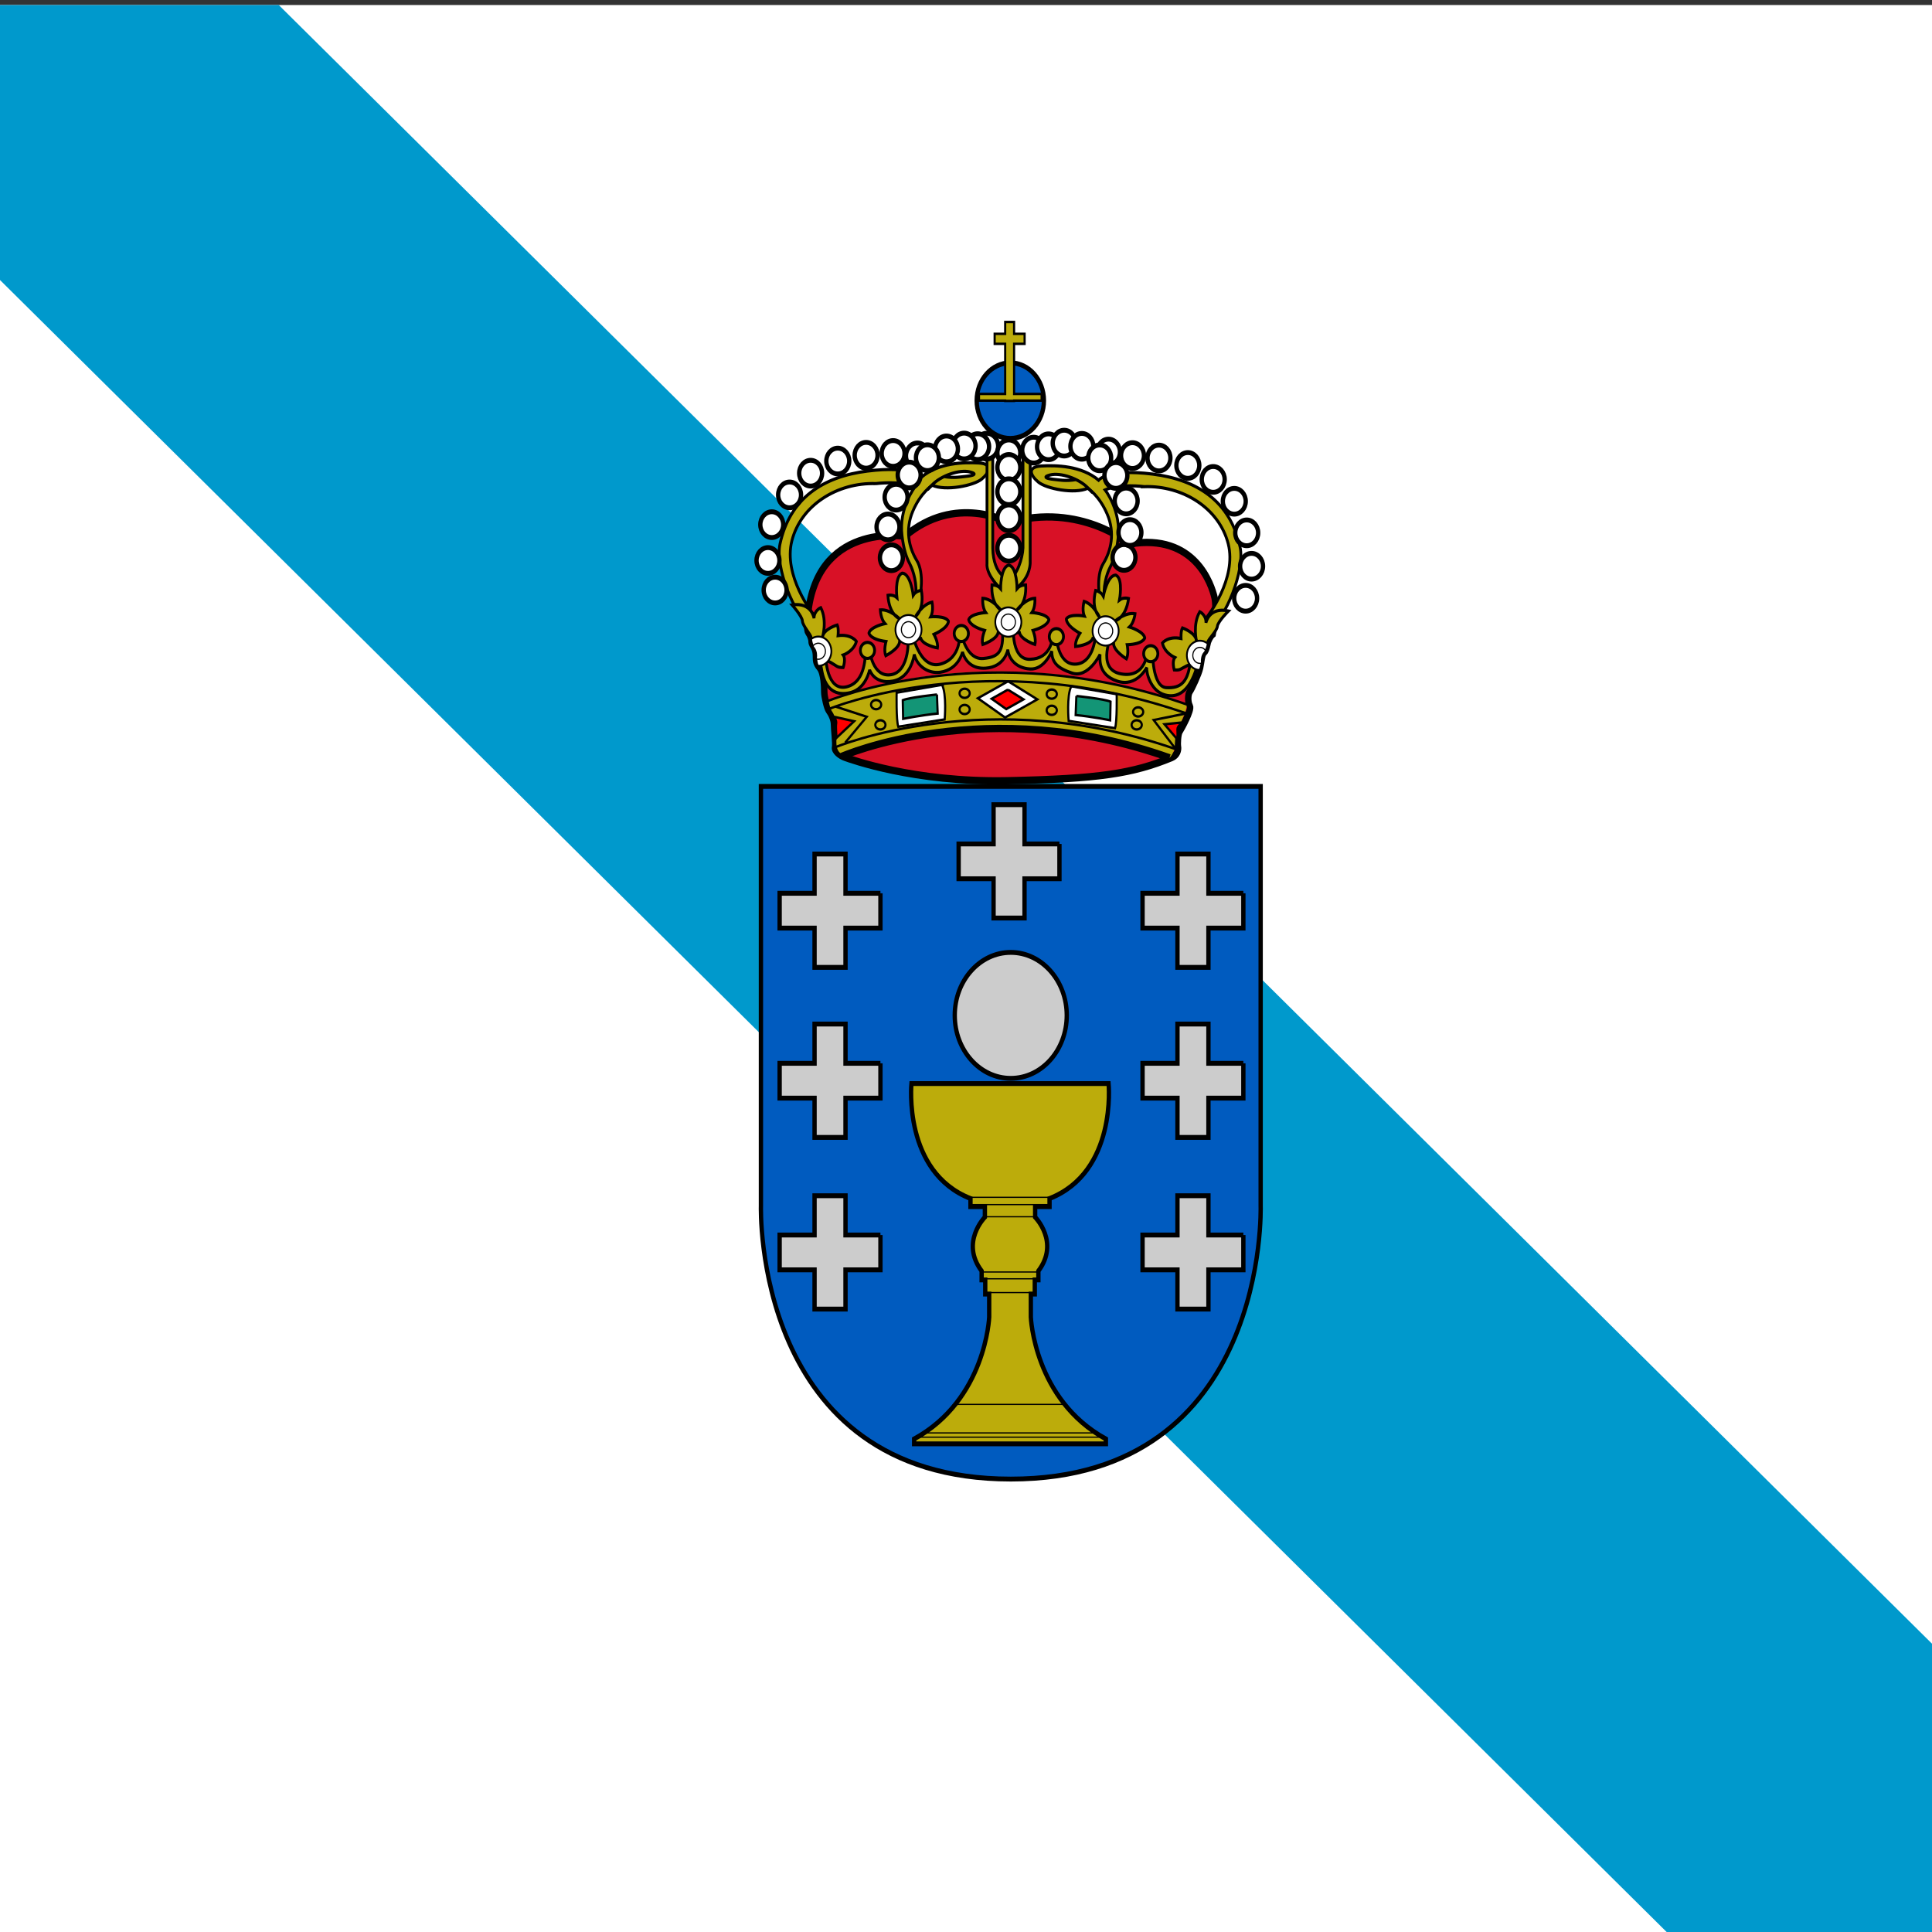 <?xml version="1.0" encoding="UTF-8" standalone="no"?>
<!-- Created with Sodipodi ("http://www.sodipodi.com/") -->

<!-- /Creative Commons Public Domain -->

<!--
<rdf:RDF xmlns="http://web.resource.org/cc/"
     xmlns:dc="http://purl.org/dc/elements/1.1/"
     xmlns:rdf="http://www.w3.org/1999/02/22-rdf-syntax-ns#">
<Work rdf:about="">
    <dc:title>New Zealand, Australia, United Kingdom, United States, 
Bosnia and Herzegovina, Azerbaijan, Armenia, Bahamas, Belgium, Benin, 
Bulgaria, Estonia, Finland, Gabon, Gambia, Germany, Greece, Greenland, 
Guinea, Honduras, Israel, Jamaica, Jordan, and Romania Flags</dc:title>
    <dc:rights><Agent>
       <dc:title>Daniel McRae</dc:title>
    </Agent></dc:rights>
    <license rdf:resource="http://web.resource.org/cc/PublicDomain" />
</Work>

<License rdf:about="http://web.resource.org/cc/PublicDomain">
    <permits rdf:resource="http://web.resource.org/cc/Reproduction" />
    <permits rdf:resource="http://web.resource.org/cc/Distribution" />
    <permits rdf:resource="http://web.resource.org/cc/DerivativeWorks" />
</License>
</rdf:RDF>
-->

<svg
   xmlns:dc="http://purl.org/dc/elements/1.1/"
   xmlns:cc="http://creativecommons.org/ns#"
   xmlns:rdf="http://www.w3.org/1999/02/22-rdf-syntax-ns#"
   xmlns:svg="http://www.w3.org/2000/svg"
   xmlns="http://www.w3.org/2000/svg"
   xmlns:sodipodi="http://sodipodi.sourceforge.net/DTD/sodipodi-0.dtd"
   xmlns:inkscape="http://www.inkscape.org/namespaces/inkscape"
   id="svg153"
   sodipodi:version="0.29win"
   width="480"
   height="480"
   sodipodi:docname="_galicia.svg"
   version="1.1"
   inkscape:version="0.91 r13725">
  <rect width="100%" height="100%" fill="#333333" stroke="none"/>
  <sodipodi:namedview
     id="base"
     showgrid="false"
     inkscape:zoom="0.79569286"
     inkscape:cx="805.94408"
     inkscape:cy="406.22005"
     inkscape:window-width="3775"
     inkscape:window-height="2136"
     inkscape:window-x="65"
     inkscape:window-y="24"
     inkscape:window-maximized="1"
     inkscape:current-layer="svg153" />
  <desc
     id="desc3066">
    The United States of America flag, produced by Daniel McRae
  </desc>
  <defs
     id="defs155">
    <clipPath
       clipPathUnits="userSpaceOnUse"
       id="clipPath6304">
      <rect
         id="rect6306"
         height="130"
         x="0"
         style="fill:#000000;fill-opacity:0.67;stroke:none"
         width="130"
         y="-1.2695313e-06" />
    </clipPath>
    <clipPath
       clipPathUnits="userSpaceOnUse"
       id="clipPath4293">
      <rect
         id="rect4295"
         height="512"
         x="0"
         style="fill:#000000;fill-opacity:0.67;stroke:none"
         width="682.667"
         y="5.2306668e-06" />
    </clipPath>
    <clipPath
       clipPathUnits="userSpaceOnUse"
       id="clipPath4164">
      <rect
         style="opacity:0.744;fill:#000000;fill-opacity:1;stroke:#000000;stroke-width:2.141;stroke-linejoin:round;stroke-miterlimit:4;stroke-dasharray:none;stroke-opacity:1"
         id="rect4166"
         width="995.302"
         height="557.947"
         x="-160.838"
         y="59.012" />
    </clipPath>
    <clipPath
       clipPathUnits="userSpaceOnUse"
       id="clipPath4168">
      <rect
         style="opacity:0.744;fill:#000000;fill-opacity:1;stroke:#000000;stroke-width:2.141;stroke-linejoin:round;stroke-miterlimit:4;stroke-dasharray:none;stroke-opacity:1"
         id="rect4170"
         width="995.302"
         height="557.947"
         x="-160.838"
         y="59.012" />
    </clipPath>
    <clipPath
       clipPathUnits="userSpaceOnUse"
       id="clipPath4172">
      <rect
         style="opacity:0.744;fill:#000000;fill-opacity:1;stroke:#000000;stroke-width:2.141;stroke-linejoin:round;stroke-miterlimit:4;stroke-dasharray:none;stroke-opacity:1"
         id="rect4174"
         width="995.302"
         height="557.947"
         x="-160.838"
         y="59.012" />
    </clipPath>
  </defs>
  <g
     id="g5162"
     transform="matrix(0.805,0,0,1.2,-0.032,-114.009)">
    <rect
       y="96.048"
       x="0.04"
       height="399.969"
       width="600"
       id="rect733"
       style="font-size:12px;fill:#ffffff;fill-opacity:1;fill-rule:evenodd;stroke-width:1pt" />
    <path
       inkscape:connector-curvature="0"
       id="path556"
       d="M 600.04,437.797 86.07,96.048 l -86.03,0 0,56.935 515.896,343.034 84.104,0 0,-58.22"
       style="font-size:12px;fill:#0099cc" />
  </g>
  <g
     id="g4979"
     transform="matrix(1.067,0,0,1.2,-65.395,-114.009)">
    <path
       inkscape:connector-curvature="0"
       id="path558"
       d="m 296.648,401.235 c -60.134,0 -58.181,-56.575 -58.181,-56.575 l 0,-86.833 116.36,0 0,86.833 c 0,0 2.037,56.575 -58.179,56.575"
       style="font-size:12px;fill:#005bbf;fill-opacity:1" />
    <path
       inkscape:connector-curvature="0"
       id="path559"
       d="m 296.648,401.235 c -60.134,0 -58.181,-56.575 -58.181,-56.575 l 0,-86.833 116.36,0 0,86.833 c 0,0 2.037,56.575 -58.179,56.575 z"
       style="font-size:12px;fill:none;stroke:#000000;stroke-width:1.006" />
    <path
       inkscape:connector-curvature="0"
       id="path560"
       d="m 296.137,203.179 c 0,0 -12.406,-6.036 -24.142,2.851 0,0 -21.118,-3.048 -22.672,17.18 -0.062,0.819 -0.19,2.327 0.187,2.767 0.377,0.44 0.754,1.259 0.754,1.821 0,0.567 0.377,0.881 0.504,1.131 0.125,0.252 0.44,0.629 0.502,1.698 0.062,1.069 -0.125,1.571 0.882,2.64 1.004,1.069 1.066,4.15 1.066,5.029 0,0.879 0.629,3.331 1.069,3.836 0.44,0.502 1.194,1.758 1.194,2.827 0,1.069 0.44,4.023 0.25,4.775 -0.187,0.754 1.131,1.698 2.328,2.075 1.194,0.377 16.031,5.217 37.656,4.84 21.628,-0.377 29.415,-1.528 38.35,-4.777 1.381,-0.502 1.633,-1.633 1.508,-2.263 -0.127,-0.627 0,-2.637 0.377,-3.142 0.377,-0.502 2.892,-4.525 2.388,-5.279 -0.502,-0.754 -0.502,-2.39 0,-3.017 0.504,-0.629 2.078,-3.653 2.388,-4.904 0.312,-1.254 0.353,-2.731 0.93,-3.168 0.579,-0.437 0.773,-1.854 0.884,-2.15 0.113,-0.298 0.533,-1.22 1.119,-1.64 0,0 1.091,-5.111 0.418,-7.623 -0.668,-2.515 -4.441,-13.328 -19.78,-11.063 0,0 -11.4,-8.635 -28.163,-4.443"
       style="font-size:12px;fill:#d81126;fill-opacity:1" />
    <path
       inkscape:connector-curvature="0"
       id="path561"
       d="m 296.137,203.179 c 0,0 -12.406,-6.036 -24.142,2.851 0,0 -21.118,-3.048 -22.672,17.18 -0.062,0.819 -0.19,2.327 0.187,2.767 0.377,0.44 0.754,1.259 0.754,1.821 0,0.567 0.377,0.881 0.504,1.131 0.125,0.252 0.44,0.629 0.502,1.698 0.062,1.069 -0.125,1.571 0.882,2.64 1.004,1.069 1.066,4.15 1.066,5.029 0,0.879 0.629,3.331 1.069,3.836 0.44,0.502 1.194,1.758 1.194,2.827 0,1.069 0.44,4.023 0.25,4.775 -0.187,0.754 1.131,1.698 2.328,2.075 1.194,0.377 16.031,5.217 37.656,4.84 21.628,-0.377 29.415,-1.528 38.35,-4.777 1.381,-0.502 1.633,-1.633 1.508,-2.263 -0.127,-0.627 0,-2.637 0.377,-3.142 0.377,-0.502 2.892,-4.525 2.388,-5.279 -0.502,-0.754 -0.502,-2.39 0,-3.017 0.504,-0.629 2.078,-3.653 2.388,-4.904 0.312,-1.254 0.353,-2.731 0.93,-3.168 0.579,-0.437 0.773,-1.854 0.884,-2.15 0.113,-0.298 0.533,-1.22 1.119,-1.64 0,0 1.091,-5.111 0.418,-7.623 -0.668,-2.515 -4.441,-13.328 -19.78,-11.063 0,0 -11.4,-8.635 -28.163,-4.443 l 0.005,0 z"
       style="font-size:12px;fill:none;stroke:#000000;stroke-width:1.508" />
    <path
       inkscape:connector-curvature="0"
       id="path562"
       d="m 337.643,240.834 c -47.108,-14.92 -83.414,-0.74 -83.414,-0.74 0,0 0.336,1.645 0.754,2.147 0.42,0.502 1.006,1.676 1.006,2.558 0,0.879 0.084,2.138 0.084,2.808 0,0.668 -0.514,3.675 2.174,3.639 0,0 32.742,-12.842 75.377,0.66 0,0 1.167,-1.047 1.211,-2.556 0.041,-1.508 0.291,-3.101 0.879,-3.939 0.586,-0.838 1.926,-3.456 1.926,-4.578"
       style="font-size:12px;fill:#bcac0b;fill-opacity:1" />
    <path
       inkscape:connector-curvature="0"
       id="path563"
       d="m 293.968,319.347 -20.453,0 c 0,0 -2.013,18.271 13.747,23.804 l 0,1.676 3.353,0 0,2.178 c 0,0 -5.784,5.195 -0.757,11.147 l 0,1.845 0.841,0 0,2.933 0.92,0 0,4.775 c 0,0 -0.754,17.058 -17.477,25.229 l 0,1.006 44.651,0 0,-1.006 C 302.072,384.763 301.315,367.705 301.315,367.705 l 0,-4.775 0.92,0 0,-2.933 0.838,0 0,-1.845 c 5.03,-5.952 -0.754,-11.147 -0.754,-11.147 l 0,-2.178 3.353,0 0,-1.676 c 15.76,-5.534 13.747,-23.804 13.747,-23.804 l -25.454,0"
       style="font-size:12px;fill:#c8b100;fill-opacity:0.941" />
    <path
       inkscape:connector-curvature="0"
       id="path564"
       d="m 293.968,319.347 -20.453,0 c 0,0 -2.013,18.271 13.747,23.804 l 0,1.676 3.353,0 0,2.178 c 0,0 -5.784,5.195 -0.757,11.147 l 0,1.845 0.841,0 0,2.933 0.92,0 0,4.775 c 0,0 -0.754,17.058 -17.477,25.229 l 0,1.006 44.651,0 0,-1.006 C 302.072,384.763 301.315,367.705 301.315,367.705 l 0,-4.775 0.92,0 0,-2.933 0.838,0 0,-1.845 c 5.03,-5.952 -0.754,-11.147 -0.754,-11.147 l 0,-2.178 3.353,0 0,-1.676 c 15.76,-5.534 13.747,-23.804 13.747,-23.804 l -25.454,0 0.002,0 z"
       style="font-size:12px;fill:none;stroke:#000000;stroke-width:1.006" />
    <path
       inkscape:connector-curvature="0"
       id="path565"
       d="m 286.589,342.899 19.742,0 m -19.069,1.508 18.399,0 m -15.046,2.515 11.568,0 m -12.325,11.44 13.204,0 m -12.322,1.405 11.527,0 m -11.527,2.851 11.484,0 m -18.524,23.153 25.524,0 m -32.732,5.908 39.984,0 m -41.492,0.879 43.041,0"
       style="font-size:12px;fill:none;stroke:#000000;stroke-width:0.252" />
    <path
       inkscape:connector-curvature="0"
       id="path566"
       d="m 296.639,318.269 c 7.201,0 13.04,-5.839 13.04,-13.039 0,-7.201 -5.839,-13.039 -13.04,-13.039 -7.201,0 -13.04,5.839 -13.04,13.039 0,7.201 5.839,13.039 13.04,13.039"
       style="font-size:12px;fill:#cccccc;fill-opacity:1" />
    <path
       inkscape:connector-curvature="0"
       id="path567"
       d="m 296.639,318.269 c 7.201,0 13.04,-5.839 13.04,-13.039 0,-7.201 -5.839,-13.039 -13.04,-13.039 -7.201,0 -13.04,5.839 -13.04,13.039 0,7.201 5.839,13.039 13.04,13.039 z"
       style="font-size:12px;fill:none;stroke:#000000;stroke-width:1.006" />
    <path
       inkscape:connector-curvature="0"
       id="path568"
       d="m 266.294,279.955 -8.131,0 0,-8.133 -7.208,0 0,8.133 -8.131,0 0,7.205 8.131,0 0,8.13 7.208,0 0,-8.13 8.131,0 0,-7.205"
       style="font-size:12px;fill:#cccccc;fill-opacity:1" />
    <path
       inkscape:connector-curvature="0"
       id="path569"
       d="m 266.294,279.955 -8.131,0 0,-8.133 -7.208,0 0,8.133 -8.131,0 0,7.205 8.131,0 0,8.13 7.208,0 0,-8.13 8.131,0 0,-7.205"
       style="font-size:12px;fill:none;stroke:#000000;stroke-width:1.006" />
    <path
       inkscape:connector-curvature="0"
       id="path570"
       d="m 350.799,279.955 -8.131,0 0,-8.133 -7.211,0 0,8.133 -8.128,0 0,7.205 8.128,0 0,8.13 7.211,0 0,-8.13 8.131,0 0,-7.205"
       style="font-size:12px;fill:#cccccc;fill-opacity:1" />
    <path
       inkscape:connector-curvature="0"
       id="path571"
       d="m 350.799,279.955 -8.131,0 0,-8.133 -7.211,0 0,8.133 -8.128,0 0,7.205 8.128,0 0,8.13 7.211,0 0,-8.13 8.131,0 0,-7.205"
       style="font-size:12px;fill:none;stroke:#000000;stroke-width:1.006" />
    <path
       inkscape:connector-curvature="0"
       id="path572"
       d="m 307.976,269.738 -8.131,0 0,-8.13 -7.208,0 0,8.13 -8.131,0 0,7.208 8.131,0 0,8.13 7.208,0 0,-8.13 8.131,0 0,-7.208"
       style="font-size:12px;fill:#cccccc;fill-opacity:1" />
    <path
       inkscape:connector-curvature="0"
       id="path573"
       d="m 307.976,269.738 -8.131,0 0,-8.13 -7.208,0 0,8.13 -8.131,0 0,7.208 8.131,0 0,8.13 7.208,0 0,-8.13 8.131,0 0,-7.208"
       style="font-size:12px;fill:none;stroke:#000000;stroke-width:1.006" />
    <path
       inkscape:connector-curvature="0"
       id="path574"
       d="m 266.294,315.156 -8.131,0 0,-8.13 -7.208,0 0,8.13 -8.131,0 0,7.208 8.131,0 0,8.13 7.208,0 0,-8.13 8.131,0 0,-7.208"
       style="font-size:12px;fill:#cccccc;fill-opacity:1" />
    <path
       inkscape:connector-curvature="0"
       id="path575"
       d="m 266.294,315.156 -8.131,0 0,-8.13 -7.208,0 0,8.13 -8.131,0 0,7.208 8.131,0 0,8.13 7.208,0 0,-8.13 8.131,0 0,-7.208"
       style="font-size:12px;fill:none;stroke:#000000;stroke-width:1.006" />
    <path
       inkscape:connector-curvature="0"
       id="path576"
       d="m 350.799,315.156 -8.131,0 0,-8.13 -7.211,0 0,8.13 -8.128,0 0,7.208 8.128,0 0,8.13 7.211,0 0,-8.13 8.131,0 0,-7.208"
       style="font-size:12px;fill:#cccccc;fill-opacity:1" />
    <path
       inkscape:connector-curvature="0"
       id="path577"
       d="m 350.799,315.156 -8.131,0 0,-8.13 -7.211,0 0,8.13 -8.128,0 0,7.208 8.128,0 0,8.13 7.211,0 0,-8.13 8.131,0 0,-7.208"
       style="font-size:12px;fill:none;stroke:#000000;stroke-width:1.006" />
    <path
       inkscape:connector-curvature="0"
       id="path578"
       d="m 266.294,350.705 -8.131,0 0,-8.133 -7.208,0 0,8.133 -8.131,0 0,7.208 8.131,0 0,8.128 7.208,0 0,-8.128 8.131,0 0,-7.208"
       style="font-size:12px;fill:#cccccc;fill-opacity:1" />
    <path
       inkscape:connector-curvature="0"
       id="path579"
       d="m 266.294,350.705 -8.131,0 0,-8.133 -7.208,0 0,8.133 -8.131,0 0,7.208 8.131,0 0,8.128 7.208,0 0,-8.128 8.131,0 0,-7.208"
       style="font-size:12px;fill:none;stroke:#000000;stroke-width:1.006" />
    <path
       inkscape:connector-curvature="0"
       id="path580"
       d="m 350.799,350.705 -8.131,0 0,-8.133 -7.211,0 0,8.133 -8.128,0 0,7.208 8.128,0 0,8.128 7.211,0 0,-8.128 8.131,0 0,-7.208"
       style="font-size:12px;fill:#cccccc;fill-opacity:1" />
    <path
       inkscape:connector-curvature="0"
       id="path581"
       d="m 350.799,350.705 -8.131,0 0,-8.133 -7.211,0 0,8.133 -8.128,0 0,7.208 8.128,0 0,8.128 7.211,0 0,-8.128 8.131,0 0,-7.208"
       style="font-size:12px;fill:none;stroke:#000000;stroke-width:1.006" />
    <path
       inkscape:connector-curvature="0"
       id="path582"
       d="m 296.533,185.773 c 4.321,0 7.826,-3.502 7.826,-7.823 0,-4.321 -3.505,-7.823 -7.826,-7.823 -4.321,0 -7.823,3.502 -7.823,7.823 0,4.321 3.502,7.823 7.823,7.823"
       style="font-size:12px;fill:#005bbf;fill-opacity:1" />
    <path
       inkscape:connector-curvature="0"
       id="path583"
       d="m 296.533,185.773 c 4.321,0 7.826,-3.502 7.826,-7.823 0,-4.321 -3.505,-7.823 -7.826,-7.823 -4.321,0 -7.823,3.502 -7.823,7.823 0,4.321 3.502,7.823 7.823,7.823 z"
       style="font-size:12px;fill:none;stroke:#000000;stroke-width:1.006" />
    <path
       inkscape:connector-curvature="0"
       id="path584"
       d="m 303.828,176.567 -6.413,0 0,-10.371 2.45,0 0,-2.075 -2.45,0 0,-2.452 -2.075,0 0,2.452 -2.452,0 0,2.075 2.452,0 0,10.371 -6.099,0 0,1.383 6.099,0 0,0.062 2.075,0 0,-0.062 6.413,0 0,-1.383"
       style="font-size:12px;fill:#ffcc00;fill-opacity:1" />
    <path
       inkscape:connector-curvature="0"
       id="path585"
       d="m 303.828,176.567 -6.413,0 0,-10.371 2.45,0 0,-2.075 -2.45,0 0,-2.452 -2.075,0 0,2.452 -2.452,0 0,2.075 2.452,0 0,10.371 -6.099,0 0,1.383 6.099,0 0,0.062 2.075,0 0,-0.062 6.413,0 0,-1.383"
       style="font-size:12px;fill:#bcac0b;fill-opacity:1;stroke:#000000;stroke-width:0.502" />
    <path
       inkscape:connector-curvature="0"
       id="path586"
       d="m 265.206,195.133 c 0,0 5.784,-0.67 9.135,0.67 0,0 -3.841,4.369 -3.017,10.14 0.42,2.935 1.006,4.443 1.845,5.868 0.838,1.427 1.758,4.359 1.256,6.706 l 1.091,0 c 0,0 1.091,-4.777 -0.754,-7.46 -1.845,-2.68 -2.767,-6.37 -0.922,-10.225 1.842,-3.855 4.525,-5.363 4.525,-5.363 3.101,1.256 9.642,0.082 11.484,-1.259 1.842,-1.343 2.765,-3.185 -0.67,-3.353 -3.435,-0.168 -9.303,-0.084 -13.326,2.935 0,0 -2.097,-2.433 -12.574,-1.259 -10.478,1.174 -18.051,5.649 -20.369,15.088 -1.172,4.777 3.269,14.834 7.377,17.264 0,0 -0.125,-1.633 0.293,-2.808 0,0 -6.999,-7.837 -4.902,-15.129 2.095,-7.292 10.478,-12.069 19.531,-11.817"
       style="font-size:12px;fill:#ffcc00;fill-opacity:1" />
    <path
       inkscape:connector-curvature="0"
       id="path587"
       d="m 265.206,195.133 c 0,0 5.784,-0.67 9.135,0.67 0,0 -3.841,4.369 -3.017,10.14 0.42,2.935 1.006,4.443 1.845,5.868 0.838,1.427 1.758,4.359 1.256,6.706 l 1.091,0 c 0,0 1.091,-4.777 -0.754,-7.46 -1.845,-2.68 -2.767,-6.37 -0.922,-10.225 1.842,-3.855 4.525,-5.363 4.525,-5.363 3.101,1.256 9.642,0.082 11.484,-1.259 1.842,-1.343 2.765,-3.185 -0.67,-3.353 -3.435,-0.168 -9.303,-0.084 -13.326,2.935 0,0 -2.097,-2.433 -12.574,-1.259 -10.478,1.174 -18.051,5.649 -20.369,15.088 -1.172,4.777 3.269,14.834 7.377,17.264 0,0 -0.125,-1.633 0.293,-2.808 0,0 -6.999,-7.837 -4.902,-15.129 2.095,-7.292 10.478,-12.069 19.531,-11.817 z"
       style="font-size:12px;fill:#bcac0b;fill-opacity:1;stroke:#000000;stroke-width:0.653" />
    <path
       inkscape:connector-curvature="0"
       id="path588"
       d="m 284.898,193.689 c 1.811,-0.147 3.262,-0.461 3.243,-0.709 -0.019,-0.243 -1.504,-0.324 -3.315,-0.178 -1.811,0.147 -3.262,0.464 -3.243,0.709 0.019,0.245 1.504,0.324 3.315,0.178"
       style="font-size:12px;fill:#ffffff" />
    <path
       inkscape:connector-curvature="0"
       id="path589"
       d="m 278.302,195.426 c 0,0 -2.073,1.948 0,0 2.075,-1.948 6.413,-3.269 8.866,-2.702 2.45,0.564 -0.442,0.879 -1.259,0.942 -0.817,0.062 -2.452,0.377 -4.84,0"
       style="font-size:12px;fill:none;stroke:#000000;stroke-width:0.653" />
    <path
       inkscape:connector-curvature="0"
       id="path590"
       d="m 327.735,195.759 c 0,0 -5.782,-0.668 -9.135,0.673 0,0 3.843,4.367 3.017,10.14 -0.418,2.935 -1.004,4.443 -1.842,5.868 -0.841,1.422 -1.761,4.359 -1.259,6.706 l -1.091,0 c 0,0 -1.088,-4.777 0.754,-7.46 1.845,-2.683 2.767,-6.37 0.922,-10.225 -1.842,-3.857 -4.525,-5.366 -4.525,-5.366 -3.101,1.259 -9.639,0.084 -11.484,-1.256 -1.84,-1.343 -2.765,-3.185 0.67,-3.353 3.437,-0.168 9.305,-0.084 13.329,2.933 0,0 2.095,-2.431 12.572,-1.256 10.48,1.172 18.051,5.649 20.369,15.086 1.175,4.777 -3.269,14.836 -7.377,17.267 0,0 0.127,-1.633 -0.293,-2.808 0,0 6.999,-7.837 4.905,-15.129 -2.097,-7.292 -10.478,-12.069 -19.533,-11.819"
       style="font-size:12px;fill:#ffcc00;fill-opacity:1" />
    <path
       inkscape:connector-curvature="0"
       id="path591"
       d="m 327.735,195.759 c 0,0 -5.782,-0.668 -9.135,0.673 0,0 3.843,4.367 3.017,10.14 -0.418,2.935 -1.004,4.443 -1.842,5.868 -0.841,1.422 -1.761,4.359 -1.259,6.706 l -1.091,0 c 0,0 -1.088,-4.777 0.754,-7.46 1.845,-2.683 2.767,-6.37 0.922,-10.225 -1.842,-3.857 -4.525,-5.366 -4.525,-5.366 -3.101,1.259 -9.639,0.084 -11.484,-1.256 -1.84,-1.343 -2.765,-3.185 0.67,-3.353 3.437,-0.168 9.305,-0.084 13.329,2.933 0,0 2.095,-2.431 12.572,-1.256 10.48,1.172 18.051,5.649 20.369,15.086 1.175,4.777 -3.269,14.836 -7.377,17.267 0,0 0.127,-1.633 -0.293,-2.808 0,0 6.999,-7.837 4.905,-15.129 -2.097,-7.292 -10.478,-12.069 -19.533,-11.819 z"
       style="font-size:12px;fill:#bcac0b;fill-opacity:1;stroke:#000000;stroke-width:0.653" />
    <path
       inkscape:connector-curvature="0"
       id="path592"
       d="m 308.043,194.318 c -1.809,-0.147 -3.262,-0.464 -3.243,-0.709 0.022,-0.245 1.504,-0.324 3.315,-0.178 1.811,0.147 3.264,0.464 3.245,0.709 -0.022,0.245 -1.506,0.324 -3.317,0.178"
       style="font-size:12px;fill:#ffffff" />
    <path
       inkscape:connector-curvature="0"
       id="path593"
       d="m 314.639,196.055 c 0,0 2.075,1.948 0,0 -2.073,-1.95 -6.411,-3.269 -8.863,-2.704 -2.452,0.567 0.44,0.881 1.256,0.944 0.819,0.062 2.452,0.377 4.842,0"
       style="font-size:12px;fill:none;stroke:#000000;stroke-width:0.653" />
    <path
       inkscape:connector-curvature="0"
       id="path594"
       d="m 291.107,189.349 0,22.296 c -0.252,2.178 2.681,5.279 4.778,6.201 0,0 4.946,-1.676 5.28,-6.201 l 0,-23.555 -1.677,0 0,20.367 c -0.082,2.097 -1.424,5.868 -3.269,6.456 0,0 -3.603,-0.588 -3.771,-6.372 l 0,-19.861 -1.34,0.668"
       style="font-size:12px;fill:#ffcc00;fill-opacity:1" />
    <path
       inkscape:connector-curvature="0"
       id="path595"
       d="m 291.107,189.349 0,22.296 c -0.252,2.178 2.681,5.279 4.778,6.201 0,0 4.946,-1.676 5.28,-6.201 l 0,-23.555 -1.677,0 0,20.367 c -0.082,2.097 -1.424,5.868 -3.269,6.456 0,0 -3.603,-0.588 -3.771,-6.372 l 0,-19.861 -1.34,0.668"
       style="font-size:12px;fill:#bcac0b;fill-opacity:1;stroke:#000000;stroke-width:0.653" />
    <path
       inkscape:connector-curvature="0"
       id="path596"
       d="m 241.777,219.842 c 1.472,0 2.666,-1.194 2.666,-2.666 0,-1.47 -1.194,-2.666 -2.666,-2.666 -1.472,0 -2.666,1.194 -2.666,2.666 0,1.472 1.194,2.666 2.666,2.666"
       style="font-size:12px;fill:#ffffff" />
    <path
       inkscape:connector-curvature="0"
       id="path597"
       d="m 241.777,219.842 c 1.472,0 2.666,-1.194 2.666,-2.666 0,-1.47 -1.194,-2.666 -2.666,-2.666 -1.472,0 -2.666,1.194 -2.666,2.666 0,1.472 1.194,2.666 2.666,2.666 z"
       style="font-size:12px;fill:none;stroke:#000000;stroke-width:1.006" />
    <path
       inkscape:connector-curvature="0"
       id="path598"
       d="m 240.11,213.713 c 1.475,0 2.669,-1.194 2.669,-2.666 0,-1.47 -1.194,-2.666 -2.669,-2.666 -1.472,0 -2.666,1.194 -2.666,2.666 0,1.472 1.194,2.666 2.666,2.666"
       style="font-size:12px;fill:#ffffff" />
    <path
       inkscape:connector-curvature="0"
       id="path599"
       d="m 240.11,213.713 c 1.475,0 2.669,-1.194 2.669,-2.666 0,-1.47 -1.194,-2.666 -2.669,-2.666 -1.472,0 -2.666,1.194 -2.666,2.666 0,1.472 1.194,2.666 2.666,2.666 z"
       style="font-size:12px;fill:none;stroke:#000000;stroke-width:1.006" />
    <path
       inkscape:connector-curvature="0"
       id="path600"
       d="m 240.992,206.296 c 1.472,0 2.666,-1.194 2.666,-2.668 0,-1.472 -1.194,-2.666 -2.666,-2.666 -1.472,0 -2.666,1.194 -2.666,2.666 0,1.475 1.194,2.668 2.666,2.668"
       style="font-size:12px;fill:#ffffff" />
    <path
       inkscape:connector-curvature="0"
       id="path601"
       d="m 240.992,206.296 c 1.472,0 2.666,-1.194 2.666,-2.668 0,-1.472 -1.194,-2.666 -2.666,-2.666 -1.472,0 -2.666,1.194 -2.666,2.666 0,1.475 1.194,2.668 2.666,2.668 z"
       style="font-size:12px;fill:none;stroke:#000000;stroke-width:1.006" />
    <path
       inkscape:connector-curvature="0"
       id="path602"
       d="m 245.14,200.136 c 1.475,0 2.669,-1.194 2.669,-2.666 0,-1.475 -1.194,-2.668 -2.669,-2.668 -1.472,0 -2.666,1.194 -2.666,2.668 0,1.472 1.194,2.666 2.666,2.666"
       style="font-size:12px;fill:#ffffff" />
    <path
       inkscape:connector-curvature="0"
       id="path603"
       d="m 245.14,200.136 c 1.475,0 2.669,-1.194 2.669,-2.666 0,-1.475 -1.194,-2.668 -2.669,-2.668 -1.472,0 -2.666,1.194 -2.666,2.668 0,1.472 1.194,2.666 2.666,2.666 z"
       style="font-size:12px;fill:none;stroke:#000000;stroke-width:1.006" />
    <path
       inkscape:connector-curvature="0"
       id="path604"
       d="m 250.045,195.642 c 1.472,0 2.666,-1.194 2.666,-2.668 0,-1.472 -1.194,-2.666 -2.666,-2.666 -1.472,0 -2.669,1.194 -2.669,2.666 0,1.475 1.196,2.668 2.669,2.668"
       style="font-size:12px;fill:#ffffff" />
    <path
       inkscape:connector-curvature="0"
       id="path605"
       d="m 250.045,195.642 c 1.472,0 2.666,-1.194 2.666,-2.668 0,-1.472 -1.194,-2.666 -2.666,-2.666 -1.472,0 -2.669,1.194 -2.669,2.666 0,1.475 1.196,2.668 2.669,2.668 z"
       style="font-size:12px;fill:none;stroke:#000000;stroke-width:1.006" />
    <path
       inkscape:connector-curvature="0"
       id="path606"
       d="m 256.362,193.127 c 1.472,0 2.666,-1.194 2.666,-2.668 0,-1.472 -1.194,-2.666 -2.666,-2.666 -1.472,0 -2.666,1.194 -2.666,2.666 0,1.475 1.194,2.668 2.666,2.668"
       style="font-size:12px;fill:#ffffff" />
    <path
       inkscape:connector-curvature="0"
       id="path607"
       d="m 256.362,193.127 c 1.472,0 2.666,-1.194 2.666,-2.668 0,-1.472 -1.194,-2.666 -2.666,-2.666 -1.472,0 -2.666,1.194 -2.666,2.666 0,1.475 1.194,2.668 2.666,2.668 z"
       style="font-size:12px;fill:none;stroke:#000000;stroke-width:1.006" />
    <path
       inkscape:connector-curvature="0"
       id="path608"
       d="m 262.963,191.933 c 1.472,0 2.666,-1.196 2.666,-2.668 0,-1.472 -1.194,-2.666 -2.666,-2.666 -1.472,0 -2.666,1.194 -2.666,2.666 0,1.472 1.194,2.668 2.666,2.668"
       style="font-size:12px;fill:#ffffff" />
    <path
       inkscape:connector-curvature="0"
       id="path609"
       d="m 262.963,191.933 c 1.472,0 2.666,-1.196 2.666,-2.668 0,-1.472 -1.194,-2.666 -2.666,-2.666 -1.472,0 -2.666,1.194 -2.666,2.666 0,1.472 1.194,2.668 2.666,2.668 z"
       style="font-size:12px;fill:none;stroke:#000000;stroke-width:1.006" />
    <path
       inkscape:connector-curvature="0"
       id="path610"
       d="m 269.251,191.556 c 1.472,0 2.666,-1.196 2.666,-2.668 0,-1.472 -1.194,-2.666 -2.666,-2.666 -1.475,0 -2.669,1.194 -2.669,2.666 0,1.472 1.194,2.668 2.669,2.668"
       style="font-size:12px;fill:#ffffff" />
    <path
       inkscape:connector-curvature="0"
       id="path611"
       d="m 269.251,191.556 c 1.472,0 2.666,-1.196 2.666,-2.668 0,-1.472 -1.194,-2.666 -2.666,-2.666 -1.475,0 -2.669,1.194 -2.669,2.666 0,1.472 1.194,2.668 2.669,2.668 z"
       style="font-size:12px;fill:none;stroke:#000000;stroke-width:1.006" />
    <path
       inkscape:connector-curvature="0"
       id="path612"
       d="m 274.908,192.058 c 1.472,0 2.666,-1.194 2.666,-2.666 0,-1.475 -1.194,-2.668 -2.666,-2.668 -1.472,0 -2.666,1.194 -2.666,2.668 0,1.472 1.194,2.666 2.666,2.666"
       style="font-size:12px;fill:#ffffff" />
    <path
       inkscape:connector-curvature="0"
       id="path613"
       d="m 274.908,192.058 c 1.472,0 2.666,-1.194 2.666,-2.666 0,-1.475 -1.194,-2.668 -2.666,-2.668 -1.472,0 -2.666,1.194 -2.666,2.668 0,1.472 1.194,2.666 2.666,2.666 z"
       style="font-size:12px;fill:none;stroke:#000000;stroke-width:1.006" />
    <path
       inkscape:connector-curvature="0"
       id="path614"
       d="m 291.037,190.046 c 1.472,0 2.669,-1.194 2.669,-2.666 0,-1.47 -1.196,-2.666 -2.669,-2.666 -1.472,0 -2.666,1.194 -2.666,2.666 0,1.472 1.194,2.666 2.666,2.666"
       style="font-size:12px;fill:#ffffff" />
    <path
       inkscape:connector-curvature="0"
       id="path615"
       d="m 291.037,190.046 c 1.472,0 2.669,-1.194 2.669,-2.666 0,-1.47 -1.196,-2.666 -2.669,-2.666 -1.472,0 -2.666,1.194 -2.666,2.666 0,1.472 1.194,2.666 2.666,2.666 z"
       style="font-size:12px;fill:none;stroke:#000000;stroke-width:1.006" />
    <path
       inkscape:connector-curvature="0"
       id="path616"
       d="m 296.192,191.429 c 1.472,0 2.669,-1.194 2.669,-2.666 0,-1.472 -1.196,-2.666 -2.669,-2.666 -1.472,0 -2.666,1.194 -2.666,2.666 0,1.472 1.194,2.666 2.666,2.666"
       style="font-size:12px;fill:#ffffff" />
    <path
       inkscape:connector-curvature="0"
       id="path617"
       d="m 296.192,191.429 c 1.472,0 2.669,-1.194 2.669,-2.666 0,-1.472 -1.196,-2.666 -2.669,-2.666 -1.472,0 -2.666,1.194 -2.666,2.666 0,1.472 1.194,2.666 2.666,2.666 z"
       style="font-size:12px;fill:none;stroke:#000000;stroke-width:1.006" />
    <path
       inkscape:connector-curvature="0"
       id="path618"
       d="m 296.192,211.167 c 1.472,0 2.669,-1.194 2.669,-2.666 0,-1.472 -1.196,-2.666 -2.669,-2.666 -1.472,0 -2.666,1.194 -2.666,2.666 0,1.472 1.194,2.666 2.666,2.666"
       style="font-size:12px;fill:#ffffff" />
    <path
       inkscape:connector-curvature="0"
       id="path619"
       d="m 296.192,211.167 c 1.472,0 2.669,-1.194 2.669,-2.666 0,-1.472 -1.196,-2.666 -2.669,-2.666 -1.472,0 -2.666,1.194 -2.666,2.666 0,1.472 1.194,2.666 2.666,2.666 z"
       style="font-size:12px;fill:none;stroke:#000000;stroke-width:1.006" />
    <path
       inkscape:connector-curvature="0"
       id="path620"
       d="m 351.328,221.541 c 1.472,0 2.666,-1.194 2.666,-2.668 0,-1.472 -1.194,-2.666 -2.666,-2.666 -1.475,0 -2.669,1.194 -2.669,2.666 0,1.475 1.194,2.668 2.669,2.668"
       style="font-size:12px;fill:#ffffff" />
    <path
       inkscape:connector-curvature="0"
       id="path621"
       d="m 351.328,221.541 c 1.472,0 2.666,-1.194 2.666,-2.668 0,-1.472 -1.194,-2.666 -2.666,-2.666 -1.475,0 -2.669,1.194 -2.669,2.666 0,1.475 1.194,2.668 2.669,2.668 z"
       style="font-size:12px;fill:none;stroke:#000000;stroke-width:1.006" />
    <path
       inkscape:connector-curvature="0"
       id="path622"
       d="m 352.709,214.907 c 1.475,0 2.669,-1.194 2.669,-2.666 0,-1.472 -1.194,-2.666 -2.669,-2.666 -1.472,0 -2.666,1.194 -2.666,2.666 0,1.472 1.194,2.666 2.666,2.666"
       style="font-size:12px;fill:#ffffff" />
    <path
       inkscape:connector-curvature="0"
       id="path623"
       d="m 352.709,214.907 c 1.475,0 2.669,-1.194 2.669,-2.666 0,-1.472 -1.194,-2.666 -2.669,-2.666 -1.472,0 -2.666,1.194 -2.666,2.666 0,1.472 1.194,2.666 2.666,2.666 z"
       style="font-size:12px;fill:none;stroke:#000000;stroke-width:1.006" />
    <path
       inkscape:connector-curvature="0"
       id="path624"
       d="m 351.577,207.994 c 1.475,0 2.669,-1.194 2.669,-2.668 0,-1.472 -1.194,-2.666 -2.669,-2.666 -1.472,0 -2.666,1.194 -2.666,2.666 0,1.475 1.194,2.668 2.666,2.668"
       style="font-size:12px;fill:#ffffff" />
    <path
       inkscape:connector-curvature="0"
       id="path625"
       d="m 351.577,207.994 c 1.475,0 2.669,-1.194 2.669,-2.668 0,-1.472 -1.194,-2.666 -2.669,-2.666 -1.472,0 -2.666,1.194 -2.666,2.666 0,1.475 1.194,2.668 2.666,2.668 z"
       style="font-size:12px;fill:none;stroke:#000000;stroke-width:1.006" />
    <path
       inkscape:connector-curvature="0"
       id="path626"
       d="m 348.685,201.457 c 1.475,0 2.669,-1.196 2.669,-2.668 0,-1.47 -1.194,-2.666 -2.669,-2.666 -1.472,0 -2.666,1.194 -2.666,2.666 0,1.472 1.194,2.668 2.666,2.668"
       style="font-size:12px;fill:#ffffff" />
    <path
       inkscape:connector-curvature="0"
       id="path627"
       d="m 348.685,201.457 c 1.475,0 2.669,-1.196 2.669,-2.668 0,-1.47 -1.194,-2.666 -2.669,-2.666 -1.472,0 -2.666,1.194 -2.666,2.666 0,1.472 1.194,2.668 2.666,2.668 z"
       style="font-size:12px;fill:none;stroke:#000000;stroke-width:1.006" />
    <path
       inkscape:connector-curvature="0"
       id="path628"
       d="m 343.783,196.929 c 1.472,0 2.666,-1.194 2.666,-2.666 0,-1.472 -1.194,-2.666 -2.666,-2.666 -1.472,0 -2.669,1.194 -2.669,2.666 0,1.472 1.196,2.666 2.669,2.666"
       style="font-size:12px;fill:#ffffff" />
    <path
       inkscape:connector-curvature="0"
       id="path629"
       d="m 343.783,196.929 c 1.472,0 2.666,-1.194 2.666,-2.666 0,-1.472 -1.194,-2.666 -2.666,-2.666 -1.472,0 -2.669,1.194 -2.669,2.666 0,1.472 1.196,2.666 2.669,2.666 z"
       style="font-size:12px;fill:none;stroke:#000000;stroke-width:1.006" />
    <path
       inkscape:connector-curvature="0"
       id="path630"
       d="m 337.874,194.037 c 1.472,0 2.666,-1.194 2.666,-2.666 0,-1.472 -1.194,-2.666 -2.666,-2.666 -1.475,0 -2.669,1.194 -2.669,2.666 0,1.472 1.194,2.666 2.669,2.666"
       style="font-size:12px;fill:#ffffff" />
    <path
       inkscape:connector-curvature="0"
       id="path631"
       d="m 337.874,194.037 c 1.472,0 2.666,-1.194 2.666,-2.666 0,-1.472 -1.194,-2.666 -2.666,-2.666 -1.475,0 -2.669,1.194 -2.669,2.666 0,1.472 1.194,2.666 2.669,2.666 z"
       style="font-size:12px;fill:none;stroke:#000000;stroke-width:1.006" />
    <path
       inkscape:connector-curvature="0"
       id="path632"
       d="m 331.146,192.498 c 1.475,0 2.669,-1.194 2.669,-2.666 0,-1.47 -1.194,-2.666 -2.669,-2.666 -1.472,0 -2.666,1.194 -2.666,2.666 0,1.472 1.194,2.666 2.666,2.666"
       style="font-size:12px;fill:#ffffff" />
    <path
       inkscape:connector-curvature="0"
       id="path633"
       d="m 331.146,192.498 c 1.475,0 2.669,-1.194 2.669,-2.666 0,-1.47 -1.194,-2.666 -2.669,-2.666 -1.472,0 -2.666,1.194 -2.666,2.666 0,1.472 1.194,2.666 2.666,2.666 z"
       style="font-size:12px;fill:none;stroke:#000000;stroke-width:1.006" />
    <path
       inkscape:connector-curvature="0"
       id="path634"
       d="m 324.985,191.996 c 1.475,0 2.669,-1.194 2.669,-2.668 0,-1.47 -1.194,-2.666 -2.669,-2.666 -1.472,0 -2.666,1.194 -2.666,2.666 0,1.475 1.194,2.668 2.666,2.668"
       style="font-size:12px;fill:#ffffff" />
    <path
       inkscape:connector-curvature="0"
       id="path635"
       d="m 324.985,191.996 c 1.475,0 2.669,-1.194 2.669,-2.668 0,-1.47 -1.194,-2.666 -2.669,-2.666 -1.472,0 -2.666,1.194 -2.666,2.666 0,1.475 1.194,2.668 2.666,2.668 z"
       style="font-size:12px;fill:none;stroke:#000000;stroke-width:1.006" />
    <path
       inkscape:connector-curvature="0"
       id="path636"
       d="m 319.4,191.261 c 1.475,0 2.669,-1.194 2.669,-2.666 0,-1.472 -1.194,-2.666 -2.669,-2.666 -1.472,0 -2.666,1.194 -2.666,2.666 0,1.472 1.194,2.666 2.666,2.666"
       style="font-size:12px;fill:#ffffff" />
    <path
       inkscape:connector-curvature="0"
       id="path637"
       d="m 319.4,191.261 c 1.475,0 2.669,-1.194 2.669,-2.666 0,-1.472 -1.194,-2.666 -2.669,-2.666 -1.472,0 -2.666,1.194 -2.666,2.666 0,1.472 1.194,2.666 2.666,2.666 z"
       style="font-size:12px;fill:none;stroke:#000000;stroke-width:1.006" />
    <path
       inkscape:connector-curvature="0"
       id="path638"
       d="m 323.006,213.086 c 1.472,0 2.666,-1.196 2.666,-2.668 0,-1.47 -1.194,-2.666 -2.666,-2.666 -1.472,0 -2.666,1.194 -2.666,2.666 0,1.472 1.194,2.668 2.666,2.668"
       style="font-size:12px;fill:#ffffff" />
    <path
       inkscape:connector-curvature="0"
       id="path639"
       d="m 323.006,213.086 c 1.472,0 2.666,-1.196 2.666,-2.668 0,-1.47 -1.194,-2.666 -2.666,-2.666 -1.472,0 -2.666,1.194 -2.666,2.666 0,1.472 1.194,2.668 2.666,2.668 z"
       style="font-size:12px;fill:none;stroke:#000000;stroke-width:1.006" />
    <path
       inkscape:connector-curvature="0"
       id="path640"
       d="m 324.389,207.929 c 1.472,0 2.666,-1.194 2.666,-2.666 0,-1.472 -1.194,-2.666 -2.666,-2.666 -1.475,0 -2.669,1.194 -2.669,2.666 0,1.472 1.194,2.666 2.669,2.666"
       style="font-size:12px;fill:#ffffff" />
    <path
       inkscape:connector-curvature="0"
       id="path641"
       d="m 324.389,207.929 c 1.472,0 2.666,-1.194 2.666,-2.666 0,-1.472 -1.194,-2.666 -2.666,-2.666 -1.475,0 -2.669,1.194 -2.669,2.666 0,1.472 1.194,2.666 2.669,2.666 z"
       style="font-size:12px;fill:none;stroke:#000000;stroke-width:1.006" />
    <path
       inkscape:connector-curvature="0"
       id="path642"
       d="m 301.976,190.865 c 1.475,0 2.669,-1.196 2.669,-2.668 0,-1.472 -1.194,-2.666 -2.669,-2.666 -1.472,0 -2.666,1.194 -2.666,2.666 0,1.472 1.194,2.668 2.666,2.668"
       style="font-size:12px;fill:#ffffff" />
    <path
       inkscape:connector-curvature="0"
       id="path643"
       d="m 301.976,190.865 c 1.475,0 2.669,-1.196 2.669,-2.668 0,-1.472 -1.194,-2.666 -2.669,-2.666 -1.472,0 -2.666,1.194 -2.666,2.666 0,1.472 1.194,2.668 2.666,2.668 z"
       style="font-size:12px;fill:none;stroke:#000000;stroke-width:1.006" />
    <path
       inkscape:connector-curvature="0"
       id="path644"
       d="m 288.926,190.142 c 1.475,0 2.669,-1.194 2.669,-2.668 0,-1.47 -1.194,-2.664 -2.669,-2.664 -1.472,0 -2.666,1.191 -2.666,2.664 0,1.475 1.194,2.668 2.666,2.668"
       style="font-size:12px;fill:#ffffff" />
    <path
       inkscape:connector-curvature="0"
       id="path645"
       d="m 288.926,190.142 c 1.475,0 2.669,-1.194 2.669,-2.668 0,-1.47 -1.194,-2.664 -2.669,-2.664 -1.472,0 -2.666,1.191 -2.666,2.664 0,1.475 1.194,2.668 2.666,2.668 z"
       style="font-size:12px;fill:none;stroke:#000000;stroke-width:1.006" />
    <path
       inkscape:connector-curvature="0"
       id="path646"
       d="m 285.784,190.014 c 1.472,0 2.666,-1.194 2.666,-2.666 0,-1.472 -1.194,-2.666 -2.666,-2.666 -1.472,0 -2.666,1.194 -2.666,2.666 0,1.472 1.194,2.666 2.666,2.666"
       style="font-size:12px;fill:#ffffff" />
    <path
       inkscape:connector-curvature="0"
       id="path647"
       d="m 285.784,190.014 c 1.472,0 2.666,-1.194 2.666,-2.666 0,-1.472 -1.194,-2.666 -2.666,-2.666 -1.472,0 -2.666,1.194 -2.666,2.666 0,1.472 1.194,2.666 2.666,2.666 z"
       style="font-size:12px;fill:none;stroke:#000000;stroke-width:1.006" />
    <path
       inkscape:connector-curvature="0"
       id="path648"
       d="m 268.84,213.149 c 1.472,0 2.669,-1.194 2.669,-2.668 0,-1.472 -1.196,-2.666 -2.669,-2.666 -1.472,0 -2.666,1.194 -2.666,2.666 0,1.475 1.194,2.668 2.666,2.668"
       style="font-size:12px;fill:#ffffff" />
    <path
       inkscape:connector-curvature="0"
       id="path649"
       d="m 268.84,213.149 c 1.472,0 2.669,-1.194 2.669,-2.668 0,-1.472 -1.196,-2.666 -2.669,-2.666 -1.472,0 -2.666,1.194 -2.666,2.666 0,1.475 1.194,2.668 2.666,2.668 z"
       style="font-size:12px;fill:none;stroke:#000000;stroke-width:1.006" />
    <path
       inkscape:connector-curvature="0"
       id="path650"
       d="m 268.055,206.767 c 1.472,0 2.669,-1.194 2.669,-2.666 0,-1.472 -1.196,-2.666 -2.669,-2.666 -1.472,0 -2.666,1.194 -2.666,2.666 0,1.472 1.194,2.666 2.666,2.666"
       style="font-size:12px;fill:#ffffff" />
    <path
       inkscape:connector-curvature="0"
       id="path651"
       d="m 268.055,206.767 c 1.472,0 2.669,-1.194 2.669,-2.666 0,-1.472 -1.196,-2.666 -2.669,-2.666 -1.472,0 -2.666,1.194 -2.666,2.666 0,1.472 1.194,2.666 2.666,2.666 z"
       style="font-size:12px;fill:none;stroke:#000000;stroke-width:1.006" />
    <path
       inkscape:connector-curvature="0"
       id="path652"
       d="m 269.941,200.606 c 1.475,0 2.669,-1.194 2.669,-2.666 0,-1.472 -1.194,-2.666 -2.669,-2.666 -1.472,0 -2.666,1.194 -2.666,2.666 0,1.472 1.194,2.666 2.666,2.666"
       style="font-size:12px;fill:#ffffff" />
    <path
       inkscape:connector-curvature="0"
       id="path653"
       d="m 269.941,200.606 c 1.475,0 2.669,-1.194 2.669,-2.666 0,-1.472 -1.194,-2.666 -2.669,-2.666 -1.472,0 -2.666,1.194 -2.666,2.666 0,1.472 1.194,2.666 2.666,2.666 z"
       style="font-size:12px;fill:none;stroke:#000000;stroke-width:1.006" />
    <path
       inkscape:connector-curvature="0"
       id="path654"
       d="m 281.665,190.612 c 1.475,0 2.669,-1.194 2.669,-2.666 0,-1.475 -1.194,-2.668 -2.669,-2.668 -1.472,0 -2.666,1.194 -2.666,2.668 0,1.472 1.194,2.666 2.666,2.666"
       style="font-size:12px;fill:#ffffff" />
    <path
       inkscape:connector-curvature="0"
       id="path655"
       d="m 281.665,190.612 c 1.475,0 2.669,-1.194 2.669,-2.666 0,-1.475 -1.194,-2.668 -2.669,-2.668 -1.472,0 -2.666,1.194 -2.666,2.668 0,1.472 1.194,2.666 2.666,2.666 z"
       style="font-size:12px;fill:none;stroke:#000000;stroke-width:1.006" />
    <path
       inkscape:connector-curvature="0"
       id="path656"
       d="m 277.233,192.435 c 1.475,0 2.669,-1.194 2.669,-2.666 0,-1.475 -1.194,-2.668 -2.669,-2.668 -1.472,0 -2.666,1.194 -2.666,2.668 0,1.472 1.194,2.666 2.666,2.666"
       style="font-size:12px;fill:#ffffff" />
    <path
       inkscape:connector-curvature="0"
       id="path657"
       d="m 277.233,192.435 c 1.475,0 2.669,-1.194 2.669,-2.666 0,-1.475 -1.194,-2.668 -2.669,-2.668 -1.472,0 -2.666,1.194 -2.666,2.668 0,1.472 1.194,2.666 2.666,2.666 z"
       style="font-size:12px;fill:none;stroke:#000000;stroke-width:1.006" />
    <path
       inkscape:connector-curvature="0"
       id="path658"
       d="m 272.991,196.019 c 1.472,0 2.666,-1.196 2.666,-2.668 0,-1.472 -1.194,-2.666 -2.666,-2.666 -1.475,0 -2.669,1.194 -2.669,2.666 0,1.472 1.194,2.668 2.669,2.668"
       style="font-size:12px;fill:#ffffff" />
    <path
       inkscape:connector-curvature="0"
       id="path659"
       d="m 272.991,196.019 c 1.472,0 2.666,-1.196 2.666,-2.668 0,-1.472 -1.194,-2.666 -2.666,-2.666 -1.475,0 -2.669,1.194 -2.669,2.666 0,1.472 1.194,2.668 2.669,2.668 z"
       style="font-size:12px;fill:none;stroke:#000000;stroke-width:1.006" />
    <path
       inkscape:connector-curvature="0"
       id="path660"
       d="m 296.192,194.448 c 1.472,0 2.669,-1.196 2.669,-2.668 0,-1.47 -1.196,-2.666 -2.669,-2.666 -1.472,0 -2.666,1.194 -2.666,2.666 0,1.472 1.194,2.668 2.666,2.668"
       style="font-size:12px;fill:#ffffff" />
    <path
       inkscape:connector-curvature="0"
       id="path661"
       d="m 296.192,194.448 c 1.472,0 2.669,-1.196 2.669,-2.668 0,-1.47 -1.196,-2.666 -2.669,-2.666 -1.472,0 -2.666,1.194 -2.666,2.666 0,1.472 1.194,2.668 2.666,2.668 z"
       style="font-size:12px;fill:none;stroke:#000000;stroke-width:1.006" />
    <path
       inkscape:connector-curvature="0"
       id="path662"
       d="m 296.192,199.475 c 1.472,0 2.669,-1.194 2.669,-2.666 0,-1.472 -1.196,-2.666 -2.669,-2.666 -1.472,0 -2.666,1.194 -2.666,2.666 0,1.472 1.194,2.666 2.666,2.666"
       style="font-size:12px;fill:#ffffff" />
    <path
       inkscape:connector-curvature="0"
       id="path663"
       d="m 296.192,199.475 c 1.472,0 2.669,-1.194 2.669,-2.666 0,-1.472 -1.196,-2.666 -2.669,-2.666 -1.472,0 -2.666,1.194 -2.666,2.666 0,1.472 1.194,2.666 2.666,2.666 z"
       style="font-size:12px;fill:none;stroke:#000000;stroke-width:1.006" />
    <path
       inkscape:connector-curvature="0"
       id="path664"
       d="m 296.192,204.882 c 1.472,0 2.669,-1.194 2.669,-2.666 0,-1.47 -1.196,-2.666 -2.669,-2.666 -1.472,0 -2.666,1.194 -2.666,2.666 0,1.472 1.194,2.666 2.666,2.666"
       style="font-size:12px;fill:#ffffff" />
    <path
       inkscape:connector-curvature="0"
       id="path665"
       d="m 296.192,204.882 c 1.472,0 2.669,-1.194 2.669,-2.666 0,-1.47 -1.196,-2.666 -2.669,-2.666 -1.472,0 -2.666,1.194 -2.666,2.666 0,1.472 1.194,2.666 2.666,2.666 z"
       style="font-size:12px;fill:none;stroke:#000000;stroke-width:1.006" />
    <path
       inkscape:connector-curvature="0"
       id="path666"
       d="m 305.435,190.173 c 1.472,0 2.666,-1.196 2.666,-2.668 0,-1.47 -1.194,-2.666 -2.666,-2.666 -1.475,0 -2.669,1.194 -2.669,2.666 0,1.472 1.194,2.668 2.669,2.668"
       style="font-size:12px;fill:#ffffff" />
    <path
       inkscape:connector-curvature="0"
       id="path667"
       d="m 305.435,190.173 c 1.472,0 2.666,-1.196 2.666,-2.668 0,-1.47 -1.194,-2.666 -2.666,-2.666 -1.475,0 -2.669,1.194 -2.669,2.666 0,1.472 1.194,2.668 2.669,2.668 z"
       style="font-size:12px;fill:none;stroke:#000000;stroke-width:1.006" />
    <path
       inkscape:connector-curvature="0"
       id="path668"
       d="m 309.081,189.419 c 1.472,0 2.666,-1.196 2.666,-2.668 0,-1.47 -1.194,-2.666 -2.666,-2.666 -1.475,0 -2.669,1.194 -2.669,2.666 0,1.472 1.194,2.668 2.669,2.668"
       style="font-size:12px;fill:#ffffff" />
    <path
       inkscape:connector-curvature="0"
       id="path669"
       d="m 309.081,189.419 c 1.472,0 2.666,-1.196 2.666,-2.668 0,-1.47 -1.194,-2.666 -2.666,-2.666 -1.475,0 -2.669,1.194 -2.669,2.666 0,1.472 1.194,2.668 2.669,2.668 z"
       style="font-size:12px;fill:none;stroke:#000000;stroke-width:1.006" />
    <path
       inkscape:connector-curvature="0"
       id="path670"
       d="m 313.198,190.079 c 1.472,0 2.666,-1.196 2.666,-2.668 0,-1.472 -1.194,-2.666 -2.666,-2.666 -1.472,0 -2.666,1.194 -2.666,2.666 0,1.472 1.194,2.668 2.666,2.668"
       style="font-size:12px;fill:#ffffff" />
    <path
       inkscape:connector-curvature="0"
       id="path671"
       d="m 313.198,190.079 c 1.472,0 2.666,-1.196 2.666,-2.668 0,-1.472 -1.194,-2.666 -2.666,-2.666 -1.472,0 -2.666,1.194 -2.666,2.666 0,1.472 1.194,2.668 2.666,2.668 z"
       style="font-size:12px;fill:none;stroke:#000000;stroke-width:1.006" />
    <path
       inkscape:connector-curvature="0"
       id="path672"
       d="m 323.508,201.392 c 1.472,0 2.669,-1.194 2.669,-2.666 0,-1.472 -1.196,-2.666 -2.669,-2.666 -1.472,0 -2.666,1.194 -2.666,2.666 0,1.472 1.194,2.666 2.666,2.666"
       style="font-size:12px;fill:#ffffff" />
    <path
       inkscape:connector-curvature="0"
       id="path673"
       d="m 323.508,201.392 c 1.472,0 2.669,-1.194 2.669,-2.666 0,-1.472 -1.196,-2.666 -2.669,-2.666 -1.472,0 -2.666,1.194 -2.666,2.666 0,1.472 1.194,2.666 2.666,2.666 z"
       style="font-size:12px;fill:none;stroke:#000000;stroke-width:1.006" />
    <path
       inkscape:connector-curvature="0"
       id="path674"
       d="m 317.346,192.467 c 1.475,0 2.669,-1.194 2.669,-2.666 0,-1.475 -1.194,-2.668 -2.669,-2.668 -1.472,0 -2.666,1.194 -2.666,2.668 0,1.472 1.194,2.666 2.666,2.666"
       style="font-size:12px;fill:#ffffff" />
    <path
       inkscape:connector-curvature="0"
       id="path675"
       d="m 317.346,192.467 c 1.475,0 2.669,-1.194 2.669,-2.666 0,-1.475 -1.194,-2.668 -2.669,-2.668 -1.472,0 -2.666,1.194 -2.666,2.668 0,1.472 1.194,2.666 2.666,2.666 z"
       style="font-size:12px;fill:none;stroke:#000000;stroke-width:1.006" />
    <path
       inkscape:connector-curvature="0"
       id="path676"
       d="m 321.12,196.113 c 1.472,0 2.666,-1.194 2.666,-2.668 0,-1.472 -1.194,-2.666 -2.666,-2.666 -1.475,0 -2.669,1.194 -2.669,2.666 0,1.475 1.194,2.668 2.669,2.668"
       style="font-size:12px;fill:#ffffff" />
    <path
       inkscape:connector-curvature="0"
       id="path677"
       d="m 321.12,196.113 c 1.472,0 2.666,-1.194 2.666,-2.668 0,-1.472 -1.194,-2.666 -2.666,-2.666 -1.475,0 -2.669,1.194 -2.669,2.666 0,1.475 1.194,2.668 2.669,2.668 z"
       style="font-size:12px;fill:none;stroke:#000000;stroke-width:1.006" />
    <path
       inkscape:connector-curvature="0"
       id="path678"
       d="m 296.021,236.05 -7.04,3.521 6.336,3.989 7.511,-3.754 -6.807,-3.756"
       style="font-size:12px;fill:#ffffff" />
    <path
       inkscape:connector-curvature="0"
       id="path679"
       d="m 296.021,236.05 -7.04,3.521 6.336,3.989 7.511,-3.754 -6.807,-3.756"
       style="font-size:12px;fill:none;stroke:#000000;stroke-width:0.502" />
    <path
       inkscape:connector-curvature="0"
       id="path680"
       d="m 280.629,236.79 -10.562,1.633 c 0,0 -0.127,5.659 0.377,7.042 l 10.811,-1.511 c 0,0 0.504,-5.279 -0.627,-7.165"
       style="font-size:12px;fill:#ffffff" />
    <path
       inkscape:connector-curvature="0"
       id="path681"
       d="m 280.629,236.79 -10.562,1.633 c 0,0 -0.127,5.659 0.377,7.042 l 10.811,-1.511 c 0,0 0.504,-5.279 -0.627,-7.165 z"
       style="font-size:12px;fill:none;stroke:#000000;stroke-width:0.502" />
    <path
       inkscape:connector-curvature="0"
       id="path682"
       d="m 279.455,238.8 c 0,0 -6.37,0.586 -7.963,1.174 l 0.084,3.855 c 0,0 4.191,-0.754 8.047,-1.09 l -0.168,-3.939"
       style="font-size:12px;fill:#058e6e;fill-opacity:0.941" />
    <path
       inkscape:connector-curvature="0"
       id="path683"
       d="m 279.455,238.8 c 0,0 -6.37,0.586 -7.963,1.174 l 0.084,3.855 c 0,0 4.191,-0.754 8.047,-1.09 l -0.168,-3.939"
       style="font-size:12px;fill:none;stroke:#000000;stroke-width:0.502" />
    <path
       inkscape:connector-curvature="0"
       id="path684"
       d="m 310.743,237.092 10.559,1.636 c 0,0 0.127,5.656 -0.377,7.04 l -10.811,-1.508 c 0,0 -0.504,-5.282 0.629,-7.167"
       style="font-size:12px;fill:#ffffff" />
    <path
       inkscape:connector-curvature="0"
       id="path685"
       d="m 310.743,237.092 10.559,1.636 c 0,0 0.127,5.656 -0.377,7.04 l -10.811,-1.508 c 0,0 -0.504,-5.282 0.629,-7.167 z"
       style="font-size:12px;fill:none;stroke:#000000;stroke-width:0.502" />
    <path
       inkscape:connector-curvature="0"
       id="path686"
       d="m 311.916,239.105 c 0,0 6.37,0.586 7.963,1.172 l -0.084,3.855 c 0,0 -4.191,-0.754 -8.047,-1.088 l 0.168,-3.939"
       style="font-size:12px;fill:#058e6e;fill-opacity:0.941" />
    <path
       inkscape:connector-curvature="0"
       id="path687"
       d="m 311.916,239.105 c 0,0 6.37,0.586 7.963,1.172 l -0.084,3.855 c 0,0 -4.191,-0.754 -8.047,-1.088 l 0.168,-3.939"
       style="font-size:12px;fill:none;stroke:#000000;stroke-width:0.502" />
    <path
       inkscape:connector-curvature="0"
       id="path688"
       d="m 254.224,241.819 c 0,0 37.048,-13.758 84.159,1.162 m -82.65,6.756 c 0,0 35.835,-13.402 80.03,0.596 m -79.862,-9.019 7.208,2.094 -5.03,5.366"
       style="font-size:12px;fill:none;stroke:#000000;stroke-width:0.502" />
    <path
       inkscape:connector-curvature="0"
       id="path689"
       d="m 256.069,247.768 4.107,-3.437 -4.694,-0.922 c 0,0 0.639,0.725 0.507,1.391 -0.13,0.665 0.038,2.383 0.079,2.969"
       style="font-size:12px;fill:#ff0000" />
    <path
       inkscape:connector-curvature="0"
       id="path690"
       d="m 256.069,247.768 4.107,-3.437 -4.694,-0.922 c 0,0 0.639,0.725 0.507,1.391 -0.13,0.665 0.038,2.383 0.079,2.969 z"
       style="font-size:12px;fill:none;stroke:#000000;stroke-width:0.502" />
    <path
       inkscape:connector-curvature="0"
       id="path691"
       d="m 337.586,242.698 -7.67,1.383 5.155,6.033"
       style="font-size:12px;fill:none;stroke:#000000;stroke-width:0.502" />
    <path
       inkscape:connector-curvature="0"
       id="path692"
       d="m 335.323,247.98 -2.892,-3.019 4.148,-0.377 c 0,0 -1.131,0.754 -1.131,1.383 0,0.629 0.127,1.508 -0.125,2.013"
       style="font-size:12px;fill:#ff0000" />
    <path
       inkscape:connector-curvature="0"
       id="path693"
       d="m 335.323,247.98 -2.892,-3.019 4.148,-0.377 c 0,0 -1.131,0.754 -1.131,1.383 0,0.629 0.127,1.508 -0.125,2.013 z"
       style="font-size:12px;fill:none;stroke:#000000;stroke-width:0.502" />
    <path
       inkscape:connector-curvature="0"
       id="path694"
       d="m 265.29,241.845 c 0.653,0 1.184,-0.425 1.184,-0.951 0,-0.521 -0.531,-0.946 -1.184,-0.946 -0.656,0 -1.187,0.425 -1.187,0.946 0,0.526 0.531,0.951 1.187,0.951 z m 20.607,-2.349 c 0.656,0 1.187,-0.425 1.187,-0.946 0,-0.526 -0.531,-0.949 -1.187,-0.949 -0.653,0 -1.184,0.423 -1.184,0.949 0,0.521 0.531,0.946 1.184,0.946 z m 0,3.353 c 0.656,0 1.187,-0.425 1.187,-0.949 0,-0.524 -0.531,-0.946 -1.187,-0.946 -0.653,0 -1.184,0.423 -1.184,0.946 0,0.524 0.531,0.949 1.184,0.949 z m 20.285,-3.185 c 0.656,0 1.187,-0.423 1.187,-0.949 0,-0.521 -0.531,-0.946 -1.187,-0.946 -0.653,0 -1.184,0.423 -1.184,0.946 0,0.526 0.531,0.949 1.184,0.949 z m 20.117,3.689 c 0.656,0 1.187,-0.425 1.187,-0.951 0,-0.521 -0.531,-0.946 -1.187,-0.946 -0.653,0 -1.184,0.425 -1.184,0.946 0,0.526 0.531,0.951 1.184,0.951 z m -0.334,2.68 c 0.656,0 1.187,-0.425 1.187,-0.946 0,-0.521 -0.531,-0.951 -1.187,-0.951 -0.656,0 -1.187,0.428 -1.187,0.951 0,0.521 0.531,0.946 1.187,0.946 z m -19.783,-3.017 c 0.656,0 1.187,-0.425 1.187,-0.949 0,-0.521 -0.531,-0.946 -1.187,-0.946 -0.653,0 -1.184,0.423 -1.184,0.946 0,0.524 0.531,0.949 1.184,0.949 z m -39.897,3.017 c 0.653,0 1.184,-0.425 1.184,-0.946 0,-0.521 -0.531,-0.951 -1.184,-0.951 -0.656,0 -1.187,0.428 -1.187,0.951 0,0.521 0.531,0.946 1.187,0.946 z"
       style="font-size:12px;fill:none;stroke:#000000;stroke-width:0.502" />
    <path
       inkscape:connector-curvature="0"
       id="path695"
       d="m 253.554,231.006 c 0,0 0.168,7.208 4.862,6.201 4.694,-1.006 4.191,-6.874 4.528,-7.208 0.334,-0.336 0.836,-0.336 0.836,-0.336 0,0 0.67,5.7 5.027,5.029 4.36,-0.67 4.191,-7.71 3.689,-8.884 l 1.006,-0.336 c 0,0 1.674,8.214 6.704,7.042 5.03,-1.174 4.528,-6.37 4.528,-6.37 l 0.387,0 c 0,0 1.122,5.531 5.145,5.195 4.021,-0.334 4.862,-1.676 4.357,-7.208 l 2.683,-0.502 c 0,0 -1.006,8.046 3.853,7.878 4.864,-0.168 5.03,-4.023 5.366,-4.693 l 0.733,0 c 0,0 0.274,5.699 4.297,5.699 4.023,0 4.859,-4.861 4.859,-6.706 l 3.93,0.175 c 0,0 -4.095,7.537 1.941,8.543 6.034,1.004 6.202,-4.864 6.202,-4.864 l 1.172,0 c 0,0 -0.168,7.544 3.185,7.712 3.351,0.168 5.364,-1.006 5.698,-6.538 l 1.845,0.67 c 0,0 -1.6,8.942 -7.879,7.374 -3.353,-0.836 -4.36,-4.691 -4.191,-5.697 0,0 -2.344,4.189 -6.872,2.849 -4.525,-1.34 -4.023,-4.525 -4.023,-5.531 0,0 -2.721,4.998 -6.538,3.853 -3.351,-1.004 -4.694,-2.178 -4.694,-4.525 0,0 -1.677,3.855 -5.03,3.689 -3.353,-0.168 -5.027,-2.181 -5.196,-4.023 0,0 -0.665,3.603 -5.198,3.855 -3.017,0.168 -4.694,-1.338 -5.364,-3.353 0,0 -0.867,3.651 -5.196,4.191 -2.681,0.336 -5.364,-1.172 -6.036,-3.687 0,0 -0.668,4.859 -5.027,5.531 -4.36,0.67 -5.366,-2.347 -5.366,-2.347 0,0 -0.836,3.857 -4.357,4.693 -3.521,0.838 -5.868,-0.668 -6.706,-4.189 -0.838,-3.521 -0.502,-5.029 -0.502,-5.029 l 1.34,1.842"
       style="font-size:12px;fill:#ffcc00;fill-opacity:1" />
    <path
       inkscape:connector-curvature="0"
       id="path696"
       d="m 253.554,231.006 c 0,0 0.168,7.208 4.862,6.201 4.694,-1.006 4.191,-6.874 4.528,-7.208 0.334,-0.336 0.836,-0.336 0.836,-0.336 0,0 0.67,5.7 5.027,5.029 4.36,-0.67 4.191,-7.71 3.689,-8.884 l 1.006,-0.336 c 0,0 1.674,8.214 6.704,7.042 5.03,-1.174 4.528,-6.37 4.528,-6.37 l 0.387,0 c 0,0 1.122,5.531 5.145,5.195 4.021,-0.334 4.862,-1.676 4.357,-7.208 l 2.683,-0.502 c 0,0 -1.006,8.046 3.853,7.878 4.864,-0.168 5.03,-4.023 5.366,-4.693 l 0.733,0 c 0,0 0.274,5.699 4.297,5.699 4.023,0 4.859,-4.861 4.859,-6.706 l 3.93,0.175 c 0,0 -4.095,7.537 1.941,8.543 6.034,1.004 6.202,-4.864 6.202,-4.864 l 1.172,0 c 0,0 -0.168,7.544 3.185,7.712 3.351,0.168 5.364,-1.006 5.698,-6.538 l 1.845,0.67 c 0,0 -1.6,8.942 -7.879,7.374 -3.353,-0.836 -4.36,-4.691 -4.191,-5.697 0,0 -2.344,4.189 -6.872,2.849 -4.525,-1.34 -4.023,-4.525 -4.023,-5.531 0,0 -2.721,4.998 -6.538,3.853 -3.351,-1.004 -4.694,-2.178 -4.694,-4.525 0,0 -1.677,3.855 -5.03,3.689 -3.353,-0.168 -5.027,-2.181 -5.196,-4.023 0,0 -0.665,3.603 -5.198,3.855 -3.017,0.168 -4.694,-1.338 -5.364,-3.353 0,0 -0.867,3.651 -5.196,4.191 -2.681,0.336 -5.364,-1.172 -6.036,-3.687 0,0 -0.668,4.859 -5.027,5.531 -4.36,0.67 -5.366,-2.347 -5.366,-2.347 0,0 -0.836,3.857 -4.357,4.693 -3.521,0.838 -5.868,-0.668 -6.706,-4.189 -0.838,-3.521 -0.502,-5.029 -0.502,-5.029 l 1.34,1.842 0.002,0.002 z"
       style="font-size:12px;fill:#bcac0b;fill-opacity:1;stroke:#000000;stroke-width:0.653" />
    <path
       inkscape:connector-curvature="0"
       id="path697"
       d="m 263.277,231.323 c 0.918,0 1.66,-0.742 1.66,-1.66 0,-0.915 -0.742,-1.66 -1.66,-1.66 -0.918,0 -1.66,0.745 -1.66,1.66 0,0.917 0.742,1.66 1.66,1.66"
       style="font-size:12px;fill:#ffcc00;fill-opacity:1" />
    <path
       inkscape:connector-curvature="0"
       id="path698"
       d="m 263.277,231.323 c 0.918,0 1.66,-0.742 1.66,-1.66 0,-0.915 -0.742,-1.66 -1.66,-1.66 -0.918,0 -1.66,0.745 -1.66,1.66 0,0.917 0.742,1.66 1.66,1.66 z"
       style="font-size:12px;fill:#bcac0b;fill-opacity:1;stroke:#000000;stroke-width:0.653" />
    <path
       inkscape:connector-curvature="0"
       id="path699"
       d="m 285.124,227.826 c 0.918,0 1.66,-0.745 1.66,-1.66 0,-0.917 -0.742,-1.66 -1.66,-1.66 -0.918,0 -1.66,0.742 -1.66,1.66 0,0.915 0.742,1.66 1.66,1.66"
       style="font-size:12px;fill:#ffcc00;fill-opacity:1" />
    <path
       inkscape:connector-curvature="0"
       id="path700"
       d="m 285.124,227.826 c 0.918,0 1.66,-0.745 1.66,-1.66 0,-0.917 -0.742,-1.66 -1.66,-1.66 -0.918,0 -1.66,0.742 -1.66,1.66 0,0.915 0.742,1.66 1.66,1.66 z"
       style="font-size:12px;fill:#bcac0b;fill-opacity:1;stroke:#000000;stroke-width:0.653" />
    <path
       inkscape:connector-curvature="0"
       id="path701"
       d="m 307.263,228.475 c 0.918,0 1.66,-0.745 1.66,-1.66 0,-0.917 -0.742,-1.66 -1.66,-1.66 -0.918,0 -1.66,0.742 -1.66,1.66 0,0.915 0.742,1.66 1.66,1.66"
       style="font-size:12px;fill:#ffcc00;fill-opacity:1" />
    <path
       inkscape:connector-curvature="0"
       id="path702"
       d="m 307.263,228.475 c 0.918,0 1.66,-0.745 1.66,-1.66 0,-0.917 -0.742,-1.66 -1.66,-1.66 -0.918,0 -1.66,0.742 -1.66,1.66 0,0.915 0.742,1.66 1.66,1.66 z"
       style="font-size:12px;fill:#bcac0b;fill-opacity:1;stroke:#000000;stroke-width:0.653" />
    <path
       inkscape:connector-curvature="0"
       id="path703"
       d="m 329.234,232.005 c 0.918,0 1.66,-0.745 1.66,-1.66 0,-0.917 -0.742,-1.66 -1.66,-1.66 -0.915,0 -1.657,0.742 -1.657,1.66 0,0.915 0.742,1.66 1.657,1.66"
       style="font-size:12px;fill:#ffcc00;fill-opacity:1" />
    <path
       inkscape:connector-curvature="0"
       id="path704"
       d="m 329.234,232.005 c 0.918,0 1.66,-0.745 1.66,-1.66 0,-0.917 -0.742,-1.66 -1.66,-1.66 -0.915,0 -1.657,0.742 -1.657,1.66 0,0.915 0.742,1.66 1.657,1.66 z"
       style="font-size:12px;fill:#bcac0b;fill-opacity:1;stroke:#000000;stroke-width:0.653" />
    <path
       inkscape:connector-curvature="0"
       id="path705"
       d="m 295.214,225.977 -1.508,0 c -0.377,1.508 -3.584,2.452 -3.584,2.452 -0.377,-1.194 0.44,-2.892 0.44,-2.892 -3.709,-0.944 -3.709,-2.265 -3.709,-2.265 0.564,-1.256 3.961,-1.443 3.961,-1.443 -0.882,-1.131 -0.692,-2.954 -0.692,-2.954 2.263,0.127 4.148,2.387 4.148,2.387 0,0 -2.263,-1.129 -2.01,-5.154 0,0 1.256,-0.06 2.01,0.754 0,0 0,-4.335 1.823,-4.837 l 0.187,0 c 1.823,0.502 1.823,4.837 1.823,4.837 0.754,-0.814 2.01,-0.754 2.01,-0.754 0.252,4.023 -2.01,5.154 -2.01,5.154 0,0 1.886,-2.26 4.148,-2.387 0,0 0.19,1.821 -0.692,2.954 0,0 3.396,0.187 3.961,1.443 0,0 0,1.321 -3.709,2.265 0,0 0.817,1.698 0.44,2.892 0,0 -3.207,-0.944 -3.584,-2.452 l -3.456,0"
       style="font-size:12px;fill:#ffcc00;fill-opacity:1" />
    <path
       inkscape:connector-curvature="0"
       id="path706"
       d="m 295.214,225.977 -1.508,0 c -0.377,1.508 -3.584,2.452 -3.584,2.452 -0.377,-1.194 0.44,-2.892 0.44,-2.892 -3.709,-0.944 -3.709,-2.265 -3.709,-2.265 0.564,-1.256 3.961,-1.443 3.961,-1.443 -0.882,-1.131 -0.692,-2.954 -0.692,-2.954 2.263,0.127 4.148,2.387 4.148,2.387 0,0 -2.263,-1.129 -2.01,-5.154 0,0 1.256,-0.06 2.01,0.754 0,0 0,-4.335 1.823,-4.837 l 0.187,0 c 1.823,0.502 1.823,4.837 1.823,4.837 0.754,-0.814 2.01,-0.754 2.01,-0.754 0.252,4.023 -2.01,5.154 -2.01,5.154 0,0 1.886,-2.26 4.148,-2.387 0,0 0.19,1.821 -0.692,2.954 0,0 3.396,0.187 3.961,1.443 0,0 0,1.321 -3.709,2.265 0,0 0.817,1.698 0.44,2.892 0,0 -3.207,-0.944 -3.584,-2.452 l -3.456,0 0.002,0 z"
       style="font-size:12px;fill:#bcac0b;fill-opacity:1;stroke:#000000;stroke-width:0.653" />
    <path
       inkscape:connector-curvature="0"
       id="path707"
       d="m 296.072,226.834 c 1.679,0 3.039,-1.359 3.039,-3.038 0,-1.676 -1.36,-3.036 -3.039,-3.036 -1.677,0 -3.036,1.359 -3.036,3.036 0,1.679 1.36,3.038 3.036,3.038"
       style="font-size:12px;fill:#ffffff" />
    <path
       inkscape:connector-curvature="0"
       id="path708"
       d="m 296.072,226.834 c 1.679,0 3.039,-1.359 3.039,-3.038 0,-1.676 -1.36,-3.036 -3.039,-3.036 -1.677,0 -3.036,1.359 -3.036,3.036 0,1.679 1.36,3.038 3.036,3.038 z"
       style="font-size:12px;fill:none;stroke:#000000;stroke-width:0.404" />
    <path
       inkscape:connector-curvature="0"
       id="path709"
       d="m 296.072,225.456 c 0.918,0 1.662,-0.742 1.662,-1.66 0,-0.915 -0.745,-1.657 -1.662,-1.657 -0.915,0 -1.657,0.742 -1.657,1.657 0,0.917 0.742,1.66 1.657,1.66"
       style="font-size:12px;fill:#ffffff" />
    <path
       inkscape:connector-curvature="0"
       id="path710"
       d="m 296.072,225.456 c 0.918,0 1.662,-0.742 1.662,-1.66 0,-0.915 -0.745,-1.657 -1.662,-1.657 -0.915,0 -1.657,0.742 -1.657,1.657 0,0.917 0.742,1.66 1.657,1.66 z"
       style="font-size:12px;fill:none;stroke:#000000;stroke-width:0.252" />
    <path
       inkscape:connector-curvature="0"
       id="path711"
       d="m 319.107,227.944 1.475,0.319 c 0.046,1.554 2.986,3.151 2.986,3.151 0.617,-1.088 0.178,-2.918 0.178,-2.918 3.824,-0.139 4.1,-1.429 4.1,-1.429 -0.286,-1.35 -3.565,-2.251 -3.565,-2.251 1.098,-0.92 1.299,-2.743 1.299,-2.743 -2.239,-0.353 -4.561,1.46 -4.561,1.46 0,0 2.452,-0.627 3.055,-4.614 0,0 -1.218,-0.324 -2.123,0.312 0,0 0.913,-4.239 -0.761,-5.113 l -0.185,-0.041 c -1.888,0.108 -2.803,4.347 -2.803,4.347 -0.564,-0.958 -1.806,-1.162 -1.806,-1.162 -1.095,3.879 0.879,5.464 0.879,5.464 0,0 -1.367,-2.611 -3.553,-3.211 0,0 -0.569,1.741 0.053,3.033 0,0 -3.358,-0.531 -4.177,0.579 0,0 -0.276,1.29 3.149,2.995 0,0 -1.158,1.487 -1.04,2.733 0,0 3.334,-0.245 4.021,-1.64 l 1.472,0.317 1.907,0.411"
       style="font-size:12px;fill:#ffcc00;fill-opacity:1" />
    <path
       inkscape:connector-curvature="0"
       id="path712"
       d="m 319.107,227.944 1.475,0.319 c 0.046,1.554 2.986,3.151 2.986,3.151 0.617,-1.088 0.178,-2.918 0.178,-2.918 3.824,-0.139 4.1,-1.429 4.1,-1.429 -0.286,-1.35 -3.565,-2.251 -3.565,-2.251 1.098,-0.92 1.299,-2.743 1.299,-2.743 -2.239,-0.353 -4.561,1.46 -4.561,1.46 0,0 2.452,-0.627 3.055,-4.614 0,0 -1.218,-0.324 -2.123,0.312 0,0 0.913,-4.239 -0.761,-5.113 l -0.185,-0.041 c -1.888,0.108 -2.803,4.347 -2.803,4.347 -0.564,-0.958 -1.806,-1.162 -1.806,-1.162 -1.095,3.879 0.879,5.464 0.879,5.464 0,0 -1.367,-2.611 -3.553,-3.211 0,0 -0.569,1.741 0.053,3.033 0,0 -3.358,-0.531 -4.177,0.579 0,0 -0.276,1.29 3.149,2.995 0,0 -1.158,1.487 -1.04,2.733 0,0 3.334,-0.245 4.021,-1.64 l 1.472,0.317 1.907,0.411"
       style="font-size:12px;fill:#bcac0b;fill-opacity:1;stroke:#000000;stroke-width:0.653" />
    <path
       inkscape:connector-curvature="0"
       id="path713"
       d="m 318.084,228.602 c -1.638,-0.353 -2.681,-1.969 -2.328,-3.61 0.353,-1.638 1.97,-2.683 3.61,-2.327 1.641,0.353 2.683,1.969 2.33,3.61 -0.355,1.638 -1.972,2.683 -3.613,2.327"
       style="font-size:12px;fill:#ffffff" />
    <path
       inkscape:connector-curvature="0"
       id="path714"
       d="m 318.084,228.602 c -1.638,-0.353 -2.681,-1.969 -2.328,-3.61 0.353,-1.638 1.97,-2.683 3.61,-2.327 1.641,0.353 2.683,1.969 2.33,3.61 -0.355,1.638 -1.972,2.683 -3.613,2.327 z"
       style="font-size:12px;fill:none;stroke:#000000;stroke-width:0.404" />
    <path
       inkscape:connector-curvature="0"
       id="path715"
       d="m 318.377,227.254 c -0.898,-0.192 -1.468,-1.076 -1.273,-1.972 0.192,-0.893 1.076,-1.465 1.972,-1.271 0.896,0.192 1.465,1.078 1.273,1.972 -0.195,0.896 -1.079,1.465 -1.972,1.271"
       style="font-size:12px;fill:#ffffff" />
    <path
       inkscape:connector-curvature="0"
       id="path716"
       d="m 318.377,227.254 c -0.898,-0.192 -1.468,-1.076 -1.273,-1.972 0.192,-0.893 1.076,-1.465 1.972,-1.271 0.896,0.192 1.465,1.078 1.273,1.972 -0.195,0.896 -1.079,1.465 -1.972,1.271 z"
       style="font-size:12px;fill:none;stroke:#000000;stroke-width:0.252" />
    <path
       inkscape:connector-curvature="0"
       id="path717"
       d="m 272.266,227.648 -1.496,0.197 c -0.175,1.547 -3.231,2.904 -3.231,2.904 -0.531,-1.134 0.055,-2.923 0.055,-2.923 -3.8,-0.447 -3.975,-1.756 -3.975,-1.756 0.396,-1.319 3.735,-1.955 3.735,-1.955 -1.021,-1.004 -1.074,-2.837 -1.074,-2.837 2.26,-0.171 4.429,1.821 4.429,1.821 0,0 -2.392,-0.824 -2.673,-4.844 0,0 1.239,-0.228 2.095,0.483 0,0 -0.572,-4.299 1.165,-5.039 l 0.187,-0.022 c 1.874,0.255 2.445,4.556 2.445,4.556 0.641,-0.908 1.895,-1.014 1.895,-1.014 0.781,3.956 -1.314,5.373 -1.314,5.373 0,0 1.571,-2.488 3.798,-2.911 0,0 0.428,1.78 -0.295,3.017 0,0 3.389,-0.262 4.117,0.91 0,0 0.173,1.309 -3.38,2.733 0,0 1.035,1.573 0.819,2.808 0,0 -3.303,-0.512 -3.877,-1.957 l -1.496,0.199 -1.929,0.257"
       style="font-size:12px;fill:#ffcc00;fill-opacity:1" />
    <path
       inkscape:connector-curvature="0"
       id="path718"
       d="m 272.266,227.648 -1.496,0.197 c -0.175,1.547 -3.231,2.904 -3.231,2.904 -0.531,-1.134 0.055,-2.923 0.055,-2.923 -3.8,-0.447 -3.975,-1.756 -3.975,-1.756 0.396,-1.319 3.735,-1.955 3.735,-1.955 -1.021,-1.004 -1.074,-2.837 -1.074,-2.837 2.26,-0.171 4.429,1.821 4.429,1.821 0,0 -2.392,-0.824 -2.673,-4.844 0,0 1.239,-0.228 2.095,0.483 0,0 -0.572,-4.299 1.165,-5.039 l 0.187,-0.022 c 1.874,0.255 2.445,4.556 2.445,4.556 0.641,-0.908 1.895,-1.014 1.895,-1.014 0.781,3.956 -1.314,5.373 -1.314,5.373 0,0 1.571,-2.488 3.798,-2.911 0,0 0.428,1.78 -0.295,3.017 0,0 3.389,-0.262 4.117,0.91 0,0 0.173,1.309 -3.38,2.733 0,0 1.035,1.573 0.819,2.808 0,0 -3.303,-0.512 -3.877,-1.957 l -1.496,0.199 -1.929,0.257"
       style="font-size:12px;fill:#bcac0b;fill-opacity:1;stroke:#000000;stroke-width:0.653" />
    <path
       inkscape:connector-curvature="0"
       id="path719"
       d="m 273.229,228.386 c 1.665,-0.221 2.834,-1.749 2.611,-3.413 -0.221,-1.662 -1.749,-2.832 -3.411,-2.608 -1.665,0.221 -2.832,1.749 -2.611,3.411 0.221,1.662 1.749,2.832 3.411,2.611"
       style="font-size:12px;fill:#ffffff" />
    <path
       inkscape:connector-curvature="0"
       id="path720"
       d="m 273.229,228.386 c 1.665,-0.221 2.834,-1.749 2.611,-3.413 -0.221,-1.662 -1.749,-2.832 -3.411,-2.608 -1.665,0.221 -2.832,1.749 -2.611,3.411 0.221,1.662 1.749,2.832 3.411,2.611 z"
       style="font-size:12px;fill:none;stroke:#000000;stroke-width:0.404" />
    <path
       inkscape:connector-curvature="0"
       id="path721"
       d="m 273.049,227.019 c 0.908,-0.12 1.547,-0.954 1.424,-1.864 -0.12,-0.908 -0.954,-1.544 -1.862,-1.427 -0.91,0.122 -1.549,0.956 -1.427,1.864 0.12,0.91 0.956,1.547 1.864,1.427"
       style="font-size:12px;fill:#ffffff" />
    <path
       inkscape:connector-curvature="0"
       id="path722"
       d="m 273.049,227.019 c 0.908,-0.12 1.547,-0.954 1.424,-1.864 -0.12,-0.908 -0.954,-1.544 -1.862,-1.427 -0.91,0.122 -1.549,0.956 -1.427,1.864 0.12,0.91 0.956,1.547 1.864,1.427 z"
       style="font-size:12px;fill:none;stroke:#000000;stroke-width:0.252" />
    <path
       inkscape:connector-curvature="0"
       id="path723"
       d="m 340.161,234.104 c 0,0 -0.761,-1.998 -2.443,-1.28 -1.681,0.718 -1.508,0.98 -3.012,0.889 0,0 -0.586,-1.797 0.154,-2.572 0,0 -2.402,-0.898 -2.906,-3.007 0,0 1.287,-1.494 4.338,-0.937 0,0 -0.096,-1.516 0.322,-2.183 0,0 3.276,1.014 3.293,2.841 0,0 -0.982,-3.586 0.747,-6.189 0,0 1.535,0.658 1.436,2.291 0,0 0.706,-3.36 5.248,-2.457 0,0 -2.462,2.183 -2.585,3.182 -0.122,0.999 -2.176,2.702 -2.212,3.269 -0.031,0.564 -0.281,1.556 -0.884,2.15 -0.603,0.593 -0.663,1.6 -0.615,1.914 0.041,0.319 -0.103,1.696 -0.882,2.09"
       style="font-size:12px;fill:#ffcc00;fill-opacity:1" />
    <path
       inkscape:connector-curvature="0"
       id="path724"
       d="m 340.161,234.104 c 0,0 -0.761,-1.998 -2.443,-1.28 -1.681,0.718 -1.508,0.98 -3.012,0.889 0,0 -0.586,-1.797 0.154,-2.572 0,0 -2.402,-0.898 -2.906,-3.007 0,0 1.287,-1.494 4.338,-0.937 0,0 -0.096,-1.516 0.322,-2.183 0,0 3.276,1.014 3.293,2.841 0,0 -0.982,-3.586 0.747,-6.189 0,0 1.535,0.658 1.436,2.291 0,0 0.706,-3.36 5.248,-2.457 0,0 -2.462,2.183 -2.585,3.182 -0.122,0.999 -2.176,2.702 -2.212,3.269 -0.031,0.564 -0.281,1.556 -0.884,2.15 -0.603,0.593 -0.663,1.6 -0.615,1.914 0.041,0.319 -0.103,1.696 -0.882,2.09 z"
       style="font-size:12px;fill:#bcac0b;fill-opacity:1;stroke:#000000;stroke-width:0.653" />
    <path
       inkscape:connector-curvature="0"
       id="path725"
       d="m 337.701,230.117 c 0.322,-1.645 1.917,-2.721 3.562,-2.399 0.468,0.089 0.886,0.286 1.242,0.555 -0.091,0.569 -0.346,1.335 -0.846,1.828 -0.603,0.593 -0.663,1.6 -0.617,1.914 0.034,0.25 -0.055,1.148 -0.468,1.717 -0.156,-0.007 -0.315,-0.022 -0.471,-0.053 -1.643,-0.319 -2.719,-1.914 -2.402,-3.562"
       style="font-size:12px;fill:#ffffff" />
    <path
       inkscape:connector-curvature="0"
       id="path726"
       d="m 337.701,230.117 c 0.322,-1.645 1.917,-2.721 3.562,-2.399 0.468,0.089 0.886,0.286 1.242,0.555 -0.091,0.569 -0.346,1.335 -0.846,1.828 -0.603,0.593 -0.663,1.6 -0.617,1.914 0.034,0.25 -0.055,1.148 -0.468,1.717 -0.156,-0.007 -0.315,-0.022 -0.471,-0.053 -1.643,-0.319 -2.719,-1.914 -2.402,-3.562 z"
       style="font-size:12px;fill:none;stroke:#000000;stroke-width:0.404" />
    <path
       inkscape:connector-curvature="0"
       id="path727"
       d="m 339.056,230.382 c 0.173,-0.898 1.045,-1.487 1.946,-1.311 0.408,0.079 0.747,0.307 0.987,0.615 -0.096,0.149 -0.204,0.293 -0.329,0.416 -0.603,0.593 -0.663,1.6 -0.617,1.914 0.007,0.065 0.007,0.175 -0.005,0.305 -0.214,0.046 -0.442,0.053 -0.67,0.007 -0.901,-0.175 -1.487,-1.045 -1.311,-1.945"
       style="font-size:12px;fill:#ffffff" />
    <path
       inkscape:connector-curvature="0"
       id="path728"
       d="m 339.056,230.382 c 0.173,-0.898 1.045,-1.487 1.946,-1.311 0.408,0.079 0.747,0.307 0.987,0.615 -0.096,0.149 -0.204,0.293 -0.329,0.416 -0.603,0.593 -0.663,1.6 -0.617,1.914 0.007,0.065 0.007,0.175 -0.005,0.305 -0.214,0.046 -0.442,0.053 -0.67,0.007 -0.901,-0.175 -1.487,-1.045 -1.311,-1.945 z"
       style="font-size:12px;fill:none;stroke:#000000;stroke-width:0.252" />
    <path
       inkscape:connector-curvature="0"
       id="path729"
       d="m 252.151,233.269 c 0,0 0.879,-1.948 2.512,-1.131 1.636,0.817 1.446,1.069 2.957,1.069 0,0 0.689,-1.761 0,-2.577 0,0 2.45,-0.754 3.079,-2.829 0,0 -1.194,-1.571 -4.276,-1.194 0,0 0.19,-1.511 -0.187,-2.2 0,0 -3.332,0.817 -3.459,2.64 0,0 1.196,-3.521 -0.377,-6.223 0,0 -1.571,0.564 -1.571,2.2 0,0 -0.502,-3.396 -5.092,-2.767 0,0 2.325,2.327 2.39,3.331 0.062,1.006 2.01,2.829 2.01,3.396 0,0.564 0.19,1.571 0.754,2.2 0.567,0.629 0.567,1.633 0.502,1.948 -0.062,0.312 0,1.696 0.757,2.138"
       style="font-size:12px;fill:#ffcc00;fill-opacity:1" />
    <path
       inkscape:connector-curvature="0"
       id="path730"
       d="m 252.151,233.269 c 0,0 0.879,-1.948 2.512,-1.131 1.636,0.817 1.446,1.069 2.957,1.069 0,0 0.689,-1.761 0,-2.577 0,0 2.45,-0.754 3.079,-2.829 0,0 -1.194,-1.571 -4.276,-1.194 0,0 0.19,-1.511 -0.187,-2.2 0,0 -3.332,0.817 -3.459,2.64 0,0 1.196,-3.521 -0.377,-6.223 0,0 -1.571,0.564 -1.571,2.2 0,0 -0.502,-3.396 -5.092,-2.767 0,0 2.325,2.327 2.39,3.331 0.062,1.006 2.01,2.829 2.01,3.396 0,0.564 0.19,1.571 0.754,2.2 0.567,0.629 0.567,1.633 0.502,1.948 -0.062,0.312 0,1.696 0.757,2.138 z"
       style="font-size:12px;fill:#bcac0b;fill-opacity:1;stroke:#000000;stroke-width:0.653" />
    <path
       inkscape:connector-curvature="0"
       id="path731"
       d="m 254.842,229.438 c -0.221,-1.664 -1.746,-2.832 -3.411,-2.611 -0.471,0.062 -0.901,0.233 -1.273,0.48 0.058,0.574 0.264,1.352 0.735,1.876 0.567,0.629 0.567,1.633 0.502,1.948 -0.048,0.245 -0.014,1.148 0.368,1.739 0.154,0.002 0.312,0 0.471,-0.022 1.662,-0.221 2.832,-1.749 2.609,-3.411"
       style="font-size:12px;fill:#ffffff" />
    <path
       inkscape:connector-curvature="0"
       id="path732"
       d="m 254.842,229.438 c -0.221,-1.664 -1.746,-2.832 -3.411,-2.611 -0.471,0.062 -0.901,0.233 -1.273,0.48 0.058,0.574 0.264,1.352 0.735,1.876 0.567,0.629 0.567,1.633 0.502,1.948 -0.048,0.245 -0.014,1.148 0.368,1.739 0.154,0.002 0.312,0 0.471,-0.022 1.662,-0.221 2.832,-1.749 2.609,-3.411 z"
       style="font-size:12px;fill:none;stroke:#000000;stroke-width:0.404" />
    <path
       inkscape:connector-curvature="0"
       id="path733"
       d="m 253.477,229.618 c -0.12,-0.908 -0.956,-1.547 -1.864,-1.427 -0.416,0.058 -0.766,0.264 -1.023,0.555 0.089,0.156 0.185,0.305 0.303,0.437 0.567,0.629 0.567,1.633 0.502,1.948 -0.012,0.062 -0.017,0.171 -0.014,0.303 0.211,0.06 0.44,0.079 0.67,0.05 0.908,-0.122 1.547,-0.956 1.427,-1.866"
       style="font-size:12px;fill:#ffffff" />
    <path
       inkscape:connector-curvature="0"
       id="path734"
       d="m 253.477,229.618 c -0.12,-0.908 -0.956,-1.547 -1.864,-1.427 -0.416,0.058 -0.766,0.264 -1.023,0.555 0.089,0.156 0.185,0.305 0.303,0.437 0.567,0.629 0.567,1.633 0.502,1.948 -0.012,0.062 -0.017,0.171 -0.014,0.303 0.211,0.06 0.44,0.079 0.67,0.05 0.908,-0.122 1.547,-0.956 1.427,-1.866 z"
       style="font-size:12px;fill:none;stroke:#000000;stroke-width:0.252" />
    <path
       inkscape:connector-curvature="0"
       id="path735"
       d="m 257.241,251.623 c 0,0 33.748,-13.22 76.384,0.283"
       style="font-size:12px;fill:none;stroke:#000000;stroke-width:1.508" />
    <path
       inkscape:connector-curvature="0"
       id="path736"
       d="m 338.383,241.096 c -47.11,-14.92 -84.661,-0.838 -84.661,-0.838"
       style="font-size:12px;fill:none;stroke:#000000;stroke-width:0.502" />
    <path
       inkscape:connector-curvature="0"
       id="path737"
       d="m 295.969,237.796 -3.774,1.885 3.396,2.138 4.023,-2.013 -3.646,-2.01"
       style="font-size:12px;fill:#ff0000" />
    <path
       inkscape:connector-curvature="0"
       id="path738"
       d="m 295.969,237.796 -3.774,1.885 3.396,2.138 4.023,-2.013 -3.646,-2.01"
       style="font-size:12px;fill:none;stroke:#000000;stroke-width:0.502" />
  </g>
</svg>
